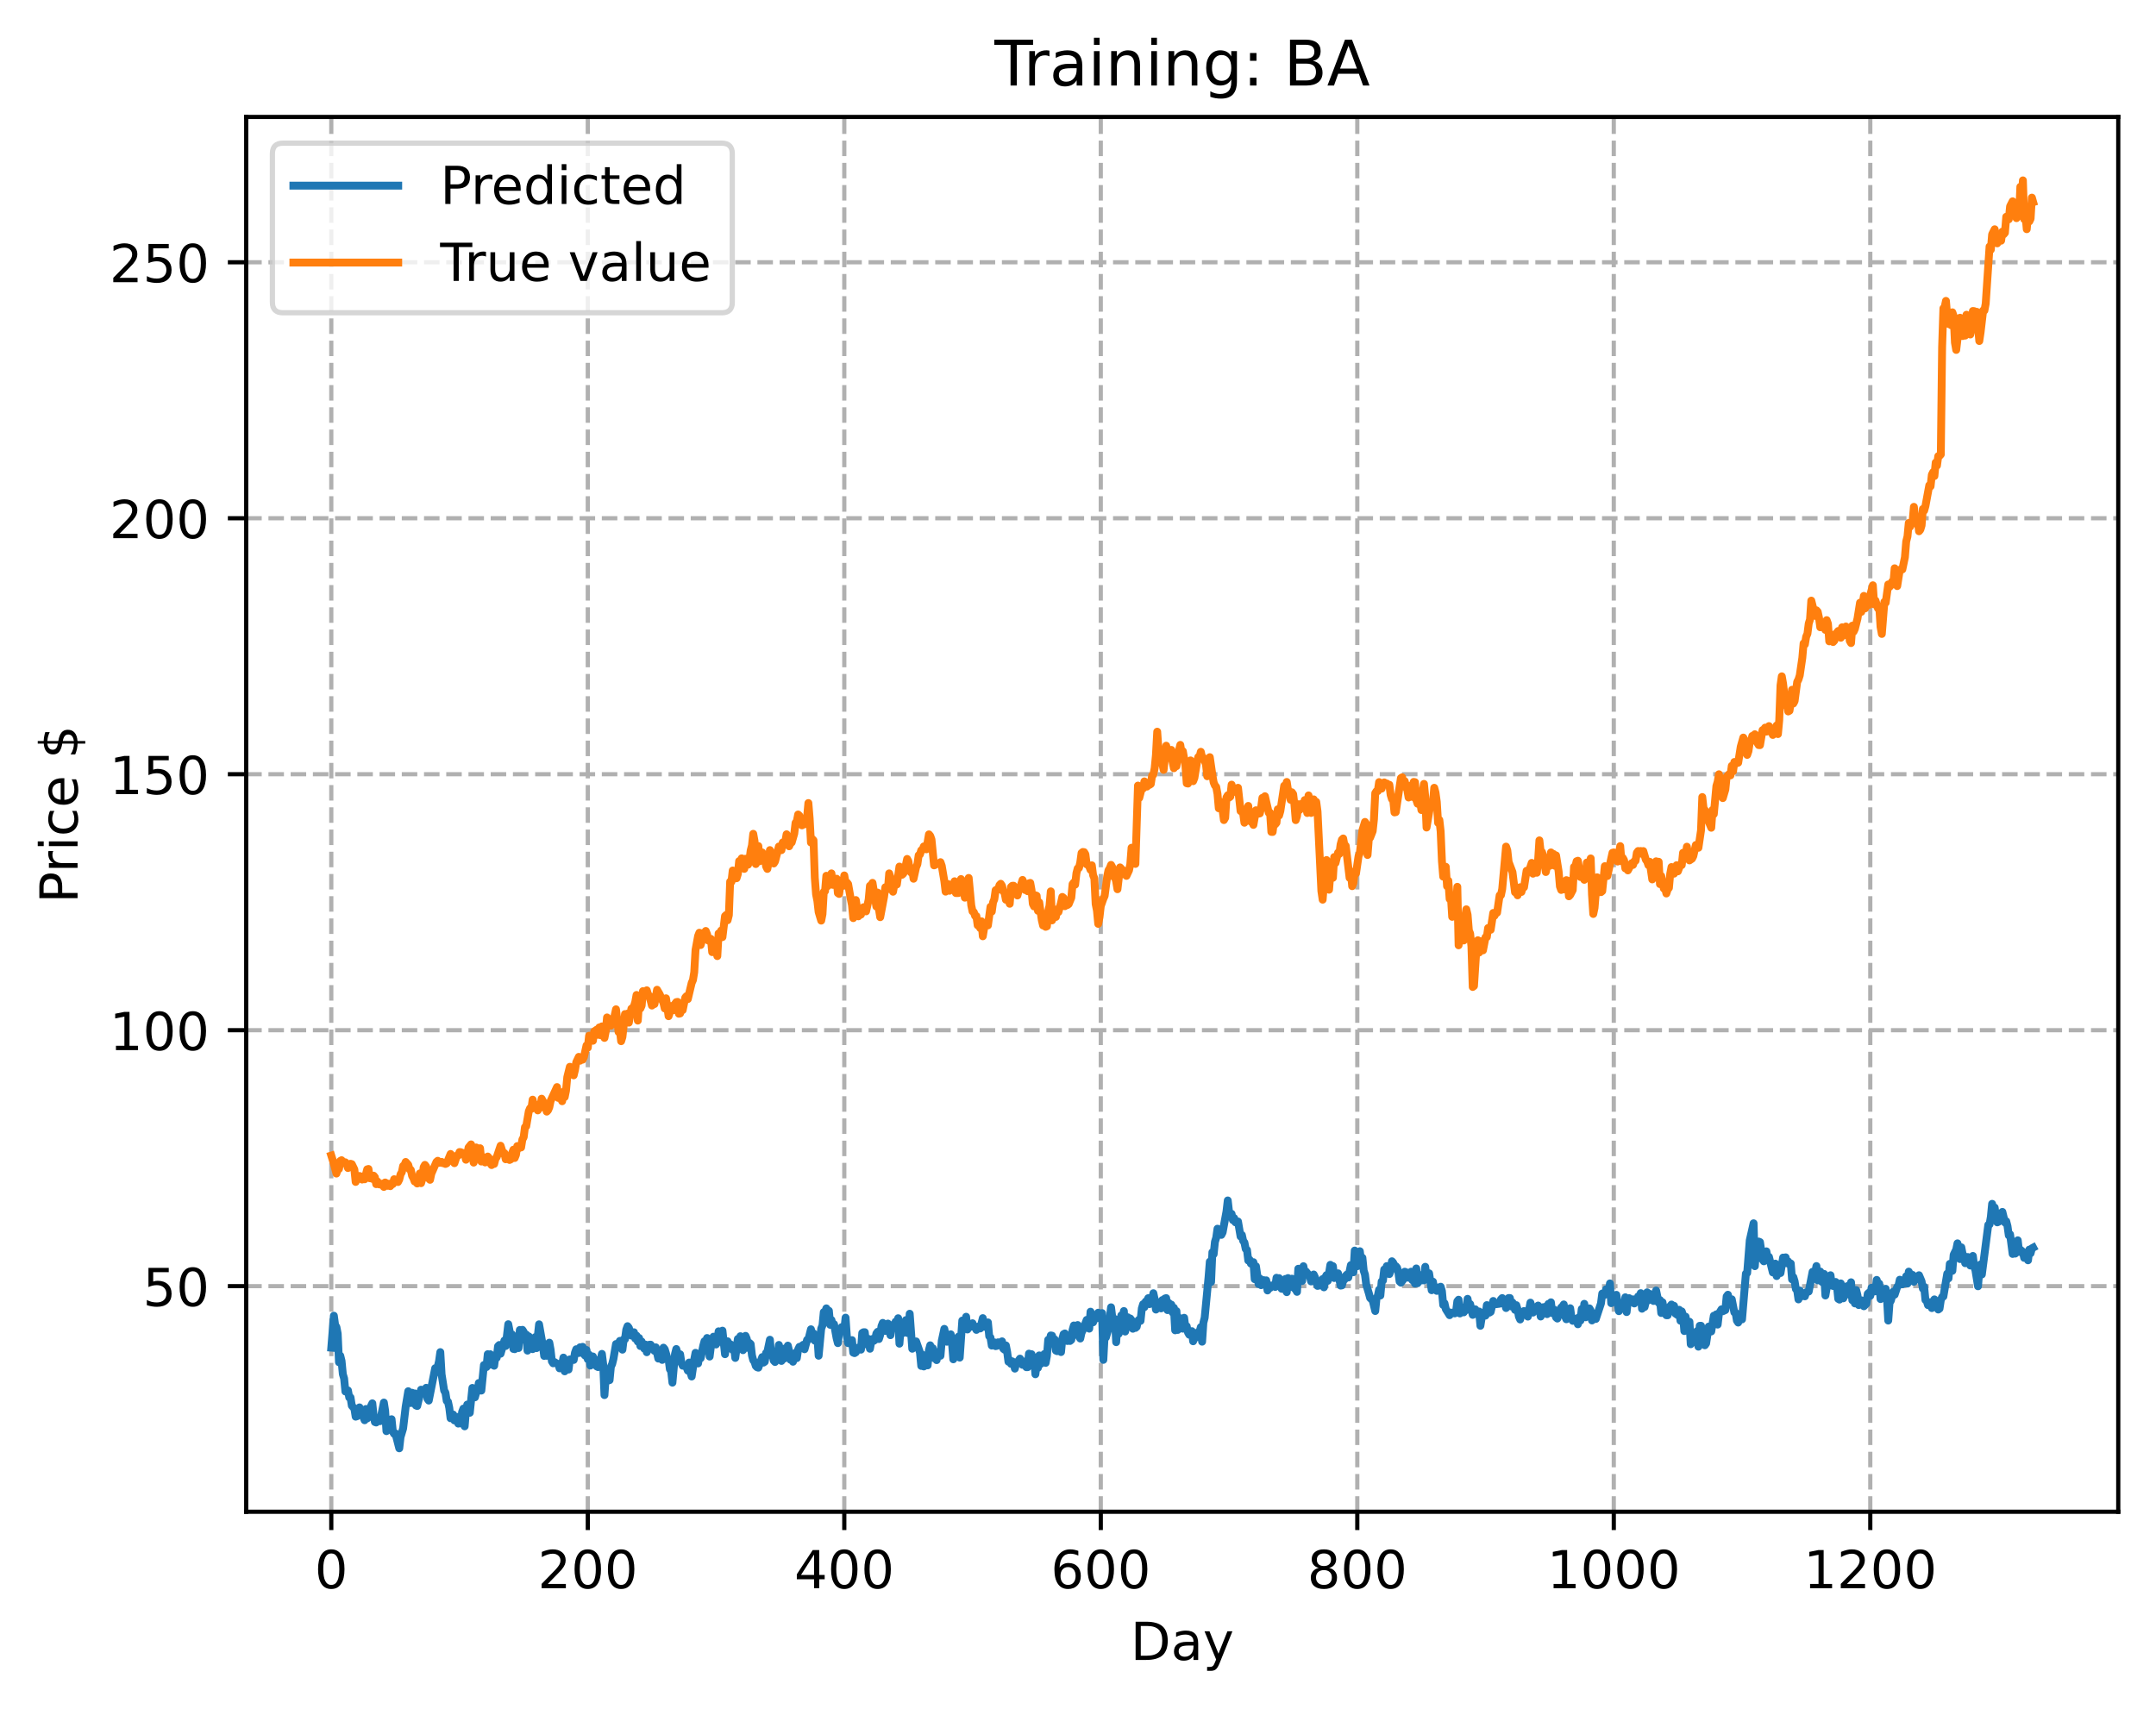 <?xml version="1.0" encoding="utf-8" standalone="no"?>
<!DOCTYPE svg PUBLIC "-//W3C//DTD SVG 1.1//EN"
  "http://www.w3.org/Graphics/SVG/1.1/DTD/svg11.dtd">
<!-- Created with matplotlib (https://matplotlib.org/) -->
<svg height="325.986pt" version="1.1" viewBox="0 0 411.286 325.986" width="411.286pt" xmlns="http://www.w3.org/2000/svg" xmlns:xlink="http://www.w3.org/1999/xlink">
 <defs>
  <style type="text/css">
*{stroke-linecap:butt;stroke-linejoin:round;}
  </style>
 </defs>
 <g id="figure_1">
  <g id="patch_1">
   <path d="M 0 325.986 
L 411.286 325.986 
L 411.286 0 
L 0 0 
z
" style="fill:#ffffff;"/>
  </g>
  <g id="axes_1">
   <g id="patch_2">
    <path d="M 46.966 288.43 
L 404.086 288.43 
L 404.086 22.318 
L 46.966 22.318 
z
" style="fill:#ffffff;"/>
   </g>
   <g id="matplotlib.axis_1">
    <g id="xtick_1">
     <g id="line2d_1">
      <path clip-path="url(#pefa58de086)" d="M 63.198 288.43 
L 63.198 22.318 
" style="fill:none;stroke:#b0b0b0;stroke-dasharray:2.96,1.28;stroke-dashoffset:0;stroke-width:0.8;"/>
     </g>
     <g id="line2d_2">
      <defs>
       <path d="M 0 0 
L 0 3.5 
" id="mc32538e9fc" style="stroke:#000000;stroke-width:0.8;"/>
      </defs>
      <g>
       <use style="stroke:#000000;stroke-width:0.8;" x="63.198" xlink:href="#mc32538e9fc" y="288.43"/>
      </g>
     </g>
     <g id="text_1">
      <!-- 0 -->
      <defs>
       <path d="M 31.781 66.406 
Q 24.172 66.406 20.328 58.906 
Q 16.5 51.422 16.5 36.375 
Q 16.5 21.391 20.328 13.891 
Q 24.172 6.391 31.781 6.391 
Q 39.453 6.391 43.281 13.891 
Q 47.125 21.391 47.125 36.375 
Q 47.125 51.422 43.281 58.906 
Q 39.453 66.406 31.781 66.406 
z
M 31.781 74.219 
Q 44.047 74.219 50.516 64.516 
Q 56.984 54.828 56.984 36.375 
Q 56.984 17.969 50.516 8.266 
Q 44.047 -1.422 31.781 -1.422 
Q 19.531 -1.422 13.062 8.266 
Q 6.594 17.969 6.594 36.375 
Q 6.594 54.828 13.062 64.516 
Q 19.531 74.219 31.781 74.219 
z
" id="DejaVuSans-48"/>
      </defs>
      <g transform="translate(60.017 303.029)scale(0.1 -0.1)">
       <use xlink:href="#DejaVuSans-48"/>
      </g>
     </g>
    </g>
    <g id="xtick_2">
     <g id="line2d_3">
      <path clip-path="url(#pefa58de086)" d="M 112.129 288.43 
L 112.129 22.318 
" style="fill:none;stroke:#b0b0b0;stroke-dasharray:2.96,1.28;stroke-dashoffset:0;stroke-width:0.8;"/>
     </g>
     <g id="line2d_4">
      <g>
       <use style="stroke:#000000;stroke-width:0.8;" x="112.129" xlink:href="#mc32538e9fc" y="288.43"/>
      </g>
     </g>
     <g id="text_2">
      <!-- 200 -->
      <defs>
       <path d="M 19.188 8.297 
L 53.609 8.297 
L 53.609 0 
L 7.328 0 
L 7.328 8.297 
Q 12.938 14.109 22.625 23.891 
Q 32.328 33.688 34.812 36.531 
Q 39.547 41.844 41.422 45.531 
Q 43.312 49.219 43.312 52.781 
Q 43.312 58.594 39.234 62.25 
Q 35.156 65.922 28.609 65.922 
Q 23.969 65.922 18.812 64.312 
Q 13.672 62.703 7.812 59.422 
L 7.812 69.391 
Q 13.766 71.781 18.938 73 
Q 24.125 74.219 28.422 74.219 
Q 39.75 74.219 46.484 68.547 
Q 53.219 62.891 53.219 53.422 
Q 53.219 48.922 51.531 44.891 
Q 49.859 40.875 45.406 35.406 
Q 44.188 33.984 37.641 27.219 
Q 31.109 20.453 19.188 8.297 
z
" id="DejaVuSans-50"/>
      </defs>
      <g transform="translate(102.585 303.029)scale(0.1 -0.1)">
       <use xlink:href="#DejaVuSans-50"/>
       <use x="63.623" xlink:href="#DejaVuSans-48"/>
       <use x="127.246" xlink:href="#DejaVuSans-48"/>
      </g>
     </g>
    </g>
    <g id="xtick_3">
     <g id="line2d_5">
      <path clip-path="url(#pefa58de086)" d="M 161.06 288.43 
L 161.06 22.318 
" style="fill:none;stroke:#b0b0b0;stroke-dasharray:2.96,1.28;stroke-dashoffset:0;stroke-width:0.8;"/>
     </g>
     <g id="line2d_6">
      <g>
       <use style="stroke:#000000;stroke-width:0.8;" x="161.06" xlink:href="#mc32538e9fc" y="288.43"/>
      </g>
     </g>
     <g id="text_3">
      <!-- 400 -->
      <defs>
       <path d="M 37.797 64.312 
L 12.891 25.391 
L 37.797 25.391 
z
M 35.203 72.906 
L 47.609 72.906 
L 47.609 25.391 
L 58.016 25.391 
L 58.016 17.188 
L 47.609 17.188 
L 47.609 0 
L 37.797 0 
L 37.797 17.188 
L 4.891 17.188 
L 4.891 26.703 
z
" id="DejaVuSans-52"/>
      </defs>
      <g transform="translate(151.516 303.029)scale(0.1 -0.1)">
       <use xlink:href="#DejaVuSans-52"/>
       <use x="63.623" xlink:href="#DejaVuSans-48"/>
       <use x="127.246" xlink:href="#DejaVuSans-48"/>
      </g>
     </g>
    </g>
    <g id="xtick_4">
     <g id="line2d_7">
      <path clip-path="url(#pefa58de086)" d="M 209.99 288.43 
L 209.99 22.318 
" style="fill:none;stroke:#b0b0b0;stroke-dasharray:2.96,1.28;stroke-dashoffset:0;stroke-width:0.8;"/>
     </g>
     <g id="line2d_8">
      <g>
       <use style="stroke:#000000;stroke-width:0.8;" x="209.99" xlink:href="#mc32538e9fc" y="288.43"/>
      </g>
     </g>
     <g id="text_4">
      <!-- 600 -->
      <defs>
       <path d="M 33.016 40.375 
Q 26.375 40.375 22.484 35.828 
Q 18.609 31.297 18.609 23.391 
Q 18.609 15.531 22.484 10.953 
Q 26.375 6.391 33.016 6.391 
Q 39.656 6.391 43.531 10.953 
Q 47.406 15.531 47.406 23.391 
Q 47.406 31.297 43.531 35.828 
Q 39.656 40.375 33.016 40.375 
z
M 52.594 71.297 
L 52.594 62.312 
Q 48.875 64.062 45.094 64.984 
Q 41.312 65.922 37.594 65.922 
Q 27.828 65.922 22.672 59.328 
Q 17.531 52.734 16.797 39.406 
Q 19.672 43.656 24.016 45.922 
Q 28.375 48.188 33.594 48.188 
Q 44.578 48.188 50.953 41.516 
Q 57.328 34.859 57.328 23.391 
Q 57.328 12.156 50.688 5.359 
Q 44.047 -1.422 33.016 -1.422 
Q 20.359 -1.422 13.672 8.266 
Q 6.984 17.969 6.984 36.375 
Q 6.984 53.656 15.188 63.938 
Q 23.391 74.219 37.203 74.219 
Q 40.922 74.219 44.703 73.484 
Q 48.484 72.75 52.594 71.297 
z
" id="DejaVuSans-54"/>
      </defs>
      <g transform="translate(200.446 303.029)scale(0.1 -0.1)">
       <use xlink:href="#DejaVuSans-54"/>
       <use x="63.623" xlink:href="#DejaVuSans-48"/>
       <use x="127.246" xlink:href="#DejaVuSans-48"/>
      </g>
     </g>
    </g>
    <g id="xtick_5">
     <g id="line2d_9">
      <path clip-path="url(#pefa58de086)" d="M 258.921 288.43 
L 258.921 22.318 
" style="fill:none;stroke:#b0b0b0;stroke-dasharray:2.96,1.28;stroke-dashoffset:0;stroke-width:0.8;"/>
     </g>
     <g id="line2d_10">
      <g>
       <use style="stroke:#000000;stroke-width:0.8;" x="258.921" xlink:href="#mc32538e9fc" y="288.43"/>
      </g>
     </g>
     <g id="text_5">
      <!-- 800 -->
      <defs>
       <path d="M 31.781 34.625 
Q 24.75 34.625 20.719 30.859 
Q 16.703 27.094 16.703 20.516 
Q 16.703 13.922 20.719 10.156 
Q 24.75 6.391 31.781 6.391 
Q 38.812 6.391 42.859 10.172 
Q 46.922 13.969 46.922 20.516 
Q 46.922 27.094 42.891 30.859 
Q 38.875 34.625 31.781 34.625 
z
M 21.922 38.812 
Q 15.578 40.375 12.031 44.719 
Q 8.5 49.078 8.5 55.328 
Q 8.5 64.062 14.719 69.141 
Q 20.953 74.219 31.781 74.219 
Q 42.672 74.219 48.875 69.141 
Q 55.078 64.062 55.078 55.328 
Q 55.078 49.078 51.531 44.719 
Q 48 40.375 41.703 38.812 
Q 48.828 37.156 52.797 32.312 
Q 56.781 27.484 56.781 20.516 
Q 56.781 9.906 50.312 4.234 
Q 43.844 -1.422 31.781 -1.422 
Q 19.734 -1.422 13.25 4.234 
Q 6.781 9.906 6.781 20.516 
Q 6.781 27.484 10.781 32.312 
Q 14.797 37.156 21.922 38.812 
z
M 18.312 54.391 
Q 18.312 48.734 21.844 45.562 
Q 25.391 42.391 31.781 42.391 
Q 38.141 42.391 41.719 45.562 
Q 45.312 48.734 45.312 54.391 
Q 45.312 60.062 41.719 63.234 
Q 38.141 66.406 31.781 66.406 
Q 25.391 66.406 21.844 63.234 
Q 18.312 60.062 18.312 54.391 
z
" id="DejaVuSans-56"/>
      </defs>
      <g transform="translate(249.377 303.029)scale(0.1 -0.1)">
       <use xlink:href="#DejaVuSans-56"/>
       <use x="63.623" xlink:href="#DejaVuSans-48"/>
       <use x="127.246" xlink:href="#DejaVuSans-48"/>
      </g>
     </g>
    </g>
    <g id="xtick_6">
     <g id="line2d_11">
      <path clip-path="url(#pefa58de086)" d="M 307.851 288.43 
L 307.851 22.318 
" style="fill:none;stroke:#b0b0b0;stroke-dasharray:2.96,1.28;stroke-dashoffset:0;stroke-width:0.8;"/>
     </g>
     <g id="line2d_12">
      <g>
       <use style="stroke:#000000;stroke-width:0.8;" x="307.851" xlink:href="#mc32538e9fc" y="288.43"/>
      </g>
     </g>
     <g id="text_6">
      <!-- 1000 -->
      <defs>
       <path d="M 12.406 8.297 
L 28.516 8.297 
L 28.516 63.922 
L 10.984 60.406 
L 10.984 69.391 
L 28.422 72.906 
L 38.281 72.906 
L 38.281 8.297 
L 54.391 8.297 
L 54.391 0 
L 12.406 0 
z
" id="DejaVuSans-49"/>
      </defs>
      <g transform="translate(295.126 303.029)scale(0.1 -0.1)">
       <use xlink:href="#DejaVuSans-49"/>
       <use x="63.623" xlink:href="#DejaVuSans-48"/>
       <use x="127.246" xlink:href="#DejaVuSans-48"/>
       <use x="190.869" xlink:href="#DejaVuSans-48"/>
      </g>
     </g>
    </g>
    <g id="xtick_7">
     <g id="line2d_13">
      <path clip-path="url(#pefa58de086)" d="M 356.782 288.43 
L 356.782 22.318 
" style="fill:none;stroke:#b0b0b0;stroke-dasharray:2.96,1.28;stroke-dashoffset:0;stroke-width:0.8;"/>
     </g>
     <g id="line2d_14">
      <g>
       <use style="stroke:#000000;stroke-width:0.8;" x="356.782" xlink:href="#mc32538e9fc" y="288.43"/>
      </g>
     </g>
     <g id="text_7">
      <!-- 1200 -->
      <g transform="translate(344.057 303.029)scale(0.1 -0.1)">
       <use xlink:href="#DejaVuSans-49"/>
       <use x="63.623" xlink:href="#DejaVuSans-50"/>
       <use x="127.246" xlink:href="#DejaVuSans-48"/>
       <use x="190.869" xlink:href="#DejaVuSans-48"/>
      </g>
     </g>
    </g>
    <g id="text_8">
     <!-- Day -->
     <defs>
      <path d="M 19.672 64.797 
L 19.672 8.109 
L 31.594 8.109 
Q 46.688 8.109 53.688 14.938 
Q 60.688 21.781 60.688 36.531 
Q 60.688 51.172 53.688 57.984 
Q 46.688 64.797 31.594 64.797 
z
M 9.812 72.906 
L 30.078 72.906 
Q 51.266 72.906 61.172 64.094 
Q 71.094 55.281 71.094 36.531 
Q 71.094 17.672 61.125 8.828 
Q 51.172 0 30.078 0 
L 9.812 0 
z
" id="DejaVuSans-68"/>
      <path d="M 34.281 27.484 
Q 23.391 27.484 19.188 25 
Q 14.984 22.516 14.984 16.5 
Q 14.984 11.719 18.141 8.906 
Q 21.297 6.109 26.703 6.109 
Q 34.188 6.109 38.703 11.406 
Q 43.219 16.703 43.219 25.484 
L 43.219 27.484 
z
M 52.203 31.203 
L 52.203 0 
L 43.219 0 
L 43.219 8.297 
Q 40.141 3.328 35.547 0.953 
Q 30.953 -1.422 24.312 -1.422 
Q 15.922 -1.422 10.953 3.297 
Q 6 8.016 6 15.922 
Q 6 25.141 12.172 29.828 
Q 18.359 34.516 30.609 34.516 
L 43.219 34.516 
L 43.219 35.406 
Q 43.219 41.609 39.141 45 
Q 35.062 48.391 27.688 48.391 
Q 23 48.391 18.547 47.266 
Q 14.109 46.141 10.016 43.891 
L 10.016 52.203 
Q 14.938 54.109 19.578 55.047 
Q 24.219 56 28.609 56 
Q 40.484 56 46.344 49.844 
Q 52.203 43.703 52.203 31.203 
z
" id="DejaVuSans-97"/>
      <path d="M 32.172 -5.078 
Q 28.375 -14.844 24.75 -17.812 
Q 21.141 -20.797 15.094 -20.797 
L 7.906 -20.797 
L 7.906 -13.281 
L 13.188 -13.281 
Q 16.891 -13.281 18.938 -11.516 
Q 21 -9.766 23.484 -3.219 
L 25.094 0.875 
L 2.984 54.688 
L 12.5 54.688 
L 29.594 11.922 
L 46.688 54.688 
L 56.203 54.688 
z
" id="DejaVuSans-121"/>
     </defs>
     <g transform="translate(215.652 316.707)scale(0.1 -0.1)">
      <use xlink:href="#DejaVuSans-68"/>
      <use x="77.002" xlink:href="#DejaVuSans-97"/>
      <use x="138.281" xlink:href="#DejaVuSans-121"/>
     </g>
    </g>
   </g>
   <g id="matplotlib.axis_2">
    <g id="ytick_1">
     <g id="line2d_15">
      <path clip-path="url(#pefa58de086)" d="M 46.966 245.389 
L 404.086 245.389 
" style="fill:none;stroke:#b0b0b0;stroke-dasharray:2.96,1.28;stroke-dashoffset:0;stroke-width:0.8;"/>
     </g>
     <g id="line2d_16">
      <defs>
       <path d="M 0 0 
L -3.5 0 
" id="m70059454cf" style="stroke:#000000;stroke-width:0.8;"/>
      </defs>
      <g>
       <use style="stroke:#000000;stroke-width:0.8;" x="46.966" xlink:href="#m70059454cf" y="245.389"/>
      </g>
     </g>
     <g id="text_9">
      <!-- 50 -->
      <defs>
       <path d="M 10.797 72.906 
L 49.516 72.906 
L 49.516 64.594 
L 19.828 64.594 
L 19.828 46.734 
Q 21.969 47.469 24.109 47.828 
Q 26.266 48.188 28.422 48.188 
Q 40.625 48.188 47.75 41.5 
Q 54.891 34.812 54.891 23.391 
Q 54.891 11.625 47.562 5.094 
Q 40.234 -1.422 26.906 -1.422 
Q 22.312 -1.422 17.547 -0.641 
Q 12.797 0.141 7.719 1.703 
L 7.719 11.625 
Q 12.109 9.234 16.797 8.062 
Q 21.484 6.891 26.703 6.891 
Q 35.156 6.891 40.078 11.328 
Q 45.016 15.766 45.016 23.391 
Q 45.016 31 40.078 35.438 
Q 35.156 39.891 26.703 39.891 
Q 22.75 39.891 18.812 39.016 
Q 14.891 38.141 10.797 36.281 
z
" id="DejaVuSans-53"/>
      </defs>
      <g transform="translate(27.241 249.189)scale(0.1 -0.1)">
       <use xlink:href="#DejaVuSans-53"/>
       <use x="63.623" xlink:href="#DejaVuSans-48"/>
      </g>
     </g>
    </g>
    <g id="ytick_2">
     <g id="line2d_17">
      <path clip-path="url(#pefa58de086)" d="M 46.966 196.553 
L 404.086 196.553 
" style="fill:none;stroke:#b0b0b0;stroke-dasharray:2.96,1.28;stroke-dashoffset:0;stroke-width:0.8;"/>
     </g>
     <g id="line2d_18">
      <g>
       <use style="stroke:#000000;stroke-width:0.8;" x="46.966" xlink:href="#m70059454cf" y="196.553"/>
      </g>
     </g>
     <g id="text_10">
      <!-- 100 -->
      <g transform="translate(20.878 200.352)scale(0.1 -0.1)">
       <use xlink:href="#DejaVuSans-49"/>
       <use x="63.623" xlink:href="#DejaVuSans-48"/>
       <use x="127.246" xlink:href="#DejaVuSans-48"/>
      </g>
     </g>
    </g>
    <g id="ytick_3">
     <g id="line2d_19">
      <path clip-path="url(#pefa58de086)" d="M 46.966 147.716 
L 404.086 147.716 
" style="fill:none;stroke:#b0b0b0;stroke-dasharray:2.96,1.28;stroke-dashoffset:0;stroke-width:0.8;"/>
     </g>
     <g id="line2d_20">
      <g>
       <use style="stroke:#000000;stroke-width:0.8;" x="46.966" xlink:href="#m70059454cf" y="147.716"/>
      </g>
     </g>
     <g id="text_11">
      <!-- 150 -->
      <g transform="translate(20.878 151.515)scale(0.1 -0.1)">
       <use xlink:href="#DejaVuSans-49"/>
       <use x="63.623" xlink:href="#DejaVuSans-53"/>
       <use x="127.246" xlink:href="#DejaVuSans-48"/>
      </g>
     </g>
    </g>
    <g id="ytick_4">
     <g id="line2d_21">
      <path clip-path="url(#pefa58de086)" d="M 46.966 98.879 
L 404.086 98.879 
" style="fill:none;stroke:#b0b0b0;stroke-dasharray:2.96,1.28;stroke-dashoffset:0;stroke-width:0.8;"/>
     </g>
     <g id="line2d_22">
      <g>
       <use style="stroke:#000000;stroke-width:0.8;" x="46.966" xlink:href="#m70059454cf" y="98.879"/>
      </g>
     </g>
     <g id="text_12">
      <!-- 200 -->
      <g transform="translate(20.878 102.678)scale(0.1 -0.1)">
       <use xlink:href="#DejaVuSans-50"/>
       <use x="63.623" xlink:href="#DejaVuSans-48"/>
       <use x="127.246" xlink:href="#DejaVuSans-48"/>
      </g>
     </g>
    </g>
    <g id="ytick_5">
     <g id="line2d_23">
      <path clip-path="url(#pefa58de086)" d="M 46.966 50.042 
L 404.086 50.042 
" style="fill:none;stroke:#b0b0b0;stroke-dasharray:2.96,1.28;stroke-dashoffset:0;stroke-width:0.8;"/>
     </g>
     <g id="line2d_24">
      <g>
       <use style="stroke:#000000;stroke-width:0.8;" x="46.966" xlink:href="#m70059454cf" y="50.042"/>
      </g>
     </g>
     <g id="text_13">
      <!-- 250 -->
      <g transform="translate(20.878 53.841)scale(0.1 -0.1)">
       <use xlink:href="#DejaVuSans-50"/>
       <use x="63.623" xlink:href="#DejaVuSans-53"/>
       <use x="127.246" xlink:href="#DejaVuSans-48"/>
      </g>
     </g>
    </g>
    <g id="text_14">
     <!-- Price $ -->
     <defs>
      <path d="M 19.672 64.797 
L 19.672 37.406 
L 32.078 37.406 
Q 38.969 37.406 42.719 40.969 
Q 46.484 44.531 46.484 51.125 
Q 46.484 57.672 42.719 61.234 
Q 38.969 64.797 32.078 64.797 
z
M 9.812 72.906 
L 32.078 72.906 
Q 44.344 72.906 50.609 67.359 
Q 56.891 61.812 56.891 51.125 
Q 56.891 40.328 50.609 34.812 
Q 44.344 29.297 32.078 29.297 
L 19.672 29.297 
L 19.672 0 
L 9.812 0 
z
" id="DejaVuSans-80"/>
      <path d="M 41.109 46.297 
Q 39.594 47.172 37.812 47.578 
Q 36.031 48 33.891 48 
Q 26.266 48 22.188 43.047 
Q 18.109 38.094 18.109 28.812 
L 18.109 0 
L 9.078 0 
L 9.078 54.688 
L 18.109 54.688 
L 18.109 46.188 
Q 20.953 51.172 25.484 53.578 
Q 30.031 56 36.531 56 
Q 37.453 56 38.578 55.875 
Q 39.703 55.766 41.062 55.516 
z
" id="DejaVuSans-114"/>
      <path d="M 9.422 54.688 
L 18.406 54.688 
L 18.406 0 
L 9.422 0 
z
M 9.422 75.984 
L 18.406 75.984 
L 18.406 64.594 
L 9.422 64.594 
z
" id="DejaVuSans-105"/>
      <path d="M 48.781 52.594 
L 48.781 44.188 
Q 44.969 46.297 41.141 47.344 
Q 37.312 48.391 33.406 48.391 
Q 24.656 48.391 19.812 42.844 
Q 14.984 37.312 14.984 27.297 
Q 14.984 17.281 19.812 11.734 
Q 24.656 6.203 33.406 6.203 
Q 37.312 6.203 41.141 7.25 
Q 44.969 8.297 48.781 10.406 
L 48.781 2.094 
Q 45.016 0.344 40.984 -0.531 
Q 36.969 -1.422 32.422 -1.422 
Q 20.062 -1.422 12.781 6.344 
Q 5.516 14.109 5.516 27.297 
Q 5.516 40.672 12.859 48.328 
Q 20.219 56 33.016 56 
Q 37.156 56 41.109 55.141 
Q 45.062 54.297 48.781 52.594 
z
" id="DejaVuSans-99"/>
      <path d="M 56.203 29.594 
L 56.203 25.203 
L 14.891 25.203 
Q 15.484 15.922 20.484 11.062 
Q 25.484 6.203 34.422 6.203 
Q 39.594 6.203 44.453 7.469 
Q 49.312 8.734 54.109 11.281 
L 54.109 2.781 
Q 49.266 0.734 44.188 -0.344 
Q 39.109 -1.422 33.891 -1.422 
Q 20.797 -1.422 13.156 6.188 
Q 5.516 13.812 5.516 26.812 
Q 5.516 40.234 12.766 48.109 
Q 20.016 56 32.328 56 
Q 43.359 56 49.781 48.891 
Q 56.203 41.797 56.203 29.594 
z
M 47.219 32.234 
Q 47.125 39.594 43.094 43.984 
Q 39.062 48.391 32.422 48.391 
Q 24.906 48.391 20.391 44.141 
Q 15.875 39.891 15.188 32.172 
z
" id="DejaVuSans-101"/>
      <path id="DejaVuSans-32"/>
      <path d="M 33.797 -14.703 
L 28.906 -14.703 
L 28.859 0 
Q 23.734 0.094 18.609 1.188 
Q 13.484 2.297 8.297 4.5 
L 8.297 13.281 
Q 13.281 10.156 18.375 8.562 
Q 23.484 6.984 28.906 6.938 
L 28.906 29.203 
Q 18.109 30.953 13.203 35.156 
Q 8.297 39.359 8.297 46.688 
Q 8.297 54.641 13.625 59.219 
Q 18.953 63.812 28.906 64.5 
L 28.906 75.984 
L 33.797 75.984 
L 33.797 64.656 
Q 38.328 64.453 42.578 63.688 
Q 46.828 62.938 50.875 61.625 
L 50.875 53.078 
Q 46.828 55.125 42.547 56.25 
Q 38.281 57.375 33.797 57.562 
L 33.797 36.719 
Q 44.875 35.016 50.094 30.609 
Q 55.328 26.219 55.328 18.609 
Q 55.328 10.359 49.781 5.594 
Q 44.234 0.828 33.797 0.094 
z
M 28.906 37.594 
L 28.906 57.625 
Q 23.25 56.984 20.266 54.391 
Q 17.281 51.812 17.281 47.516 
Q 17.281 43.312 20.031 40.969 
Q 22.797 38.625 28.906 37.594 
z
M 33.797 28.219 
L 33.797 7.078 
Q 39.984 7.906 43.141 10.594 
Q 46.297 13.281 46.297 17.672 
Q 46.297 21.969 43.281 24.5 
Q 40.281 27.047 33.797 28.219 
z
" id="DejaVuSans-36"/>
     </defs>
     <g transform="translate(14.798 172.342)rotate(-90)scale(0.1 -0.1)">
      <use xlink:href="#DejaVuSans-80"/>
      <use x="58.553" xlink:href="#DejaVuSans-114"/>
      <use x="99.666" xlink:href="#DejaVuSans-105"/>
      <use x="127.449" xlink:href="#DejaVuSans-99"/>
      <use x="182.43" xlink:href="#DejaVuSans-101"/>
      <use x="243.953" xlink:href="#DejaVuSans-32"/>
      <use x="275.74" xlink:href="#DejaVuSans-36"/>
     </g>
    </g>
   </g>
   <g id="line2d_25">
    <path clip-path="url(#pefa58de086)" d="M 63.198 257.122 
L 63.688 251.028 
L 63.932 252.806 
L 64.177 253.182 
L 64.422 254.463 
L 64.666 259.913 
L 64.911 258.66 
L 65.156 259.65 
L 65.4 262.182 
L 65.645 263.004 
L 65.89 265.494 
L 66.134 265.502 
L 66.379 265.285 
L 66.623 266.633 
L 66.868 266.63 
L 67.113 268.196 
L 67.602 268.758 
L 67.847 270.292 
L 68.091 270.217 
L 68.336 269.099 
L 68.581 268.52 
L 69.559 270.976 
L 69.804 268.827 
L 70.049 270.632 
L 70.293 268.9 
L 70.538 269.235 
L 70.783 268.24 
L 71.027 267.745 
L 71.272 270.165 
L 71.517 271.318 
L 71.761 271.405 
L 72.006 270.597 
L 72.251 270.781 
L 72.495 271.157 
L 73.229 267.596 
L 73.474 269.176 
L 73.718 273.056 
L 74.208 271.342 
L 74.452 270.866 
L 74.697 270.78 
L 74.942 273.171 
L 75.186 273.574 
L 75.431 273.475 
L 76.165 276.334 
L 76.41 274.188 
L 76.899 272.543 
L 77.388 268.385 
L 77.878 265.436 
L 78.367 267.696 
L 78.611 265.729 
L 78.856 266.36 
L 79.101 265.851 
L 79.345 268.158 
L 79.59 268.259 
L 80.324 265.143 
L 80.569 265.883 
L 81.303 264.783 
L 81.547 266.887 
L 81.792 267.221 
L 83.015 261.048 
L 83.26 261.81 
L 83.749 259.719 
L 83.994 257.975 
L 84.239 262.201 
L 84.728 265.321 
L 84.972 265.705 
L 85.217 267.279 
L 85.462 267.457 
L 85.706 268.611 
L 85.951 270.598 
L 86.44 269.878 
L 86.685 271.015 
L 87.174 270.339 
L 87.419 271.612 
L 87.664 270.958 
L 87.908 271.583 
L 88.153 269.388 
L 88.398 268.752 
L 88.642 272.136 
L 88.887 269.186 
L 89.132 267.983 
L 89.376 268.535 
L 89.621 269.551 
L 90.11 264.808 
L 90.599 266.603 
L 90.844 265.707 
L 91.089 265.474 
L 91.333 263.868 
L 91.578 263.984 
L 91.823 265.315 
L 92.312 260.438 
L 92.557 260.563 
L 92.801 260.829 
L 93.046 258.369 
L 93.291 260.422 
L 93.535 258.381 
L 94.025 260.412 
L 94.269 260.575 
L 94.514 258.666 
L 94.759 259.055 
L 95.003 256.855 
L 95.248 256.611 
L 95.493 258.284 
L 96.227 255.756 
L 96.471 256.808 
L 96.96 252.648 
L 97.205 253.92 
L 97.45 256.065 
L 97.694 254.612 
L 97.939 257.372 
L 98.184 257.418 
L 98.428 256.097 
L 98.673 255.788 
L 98.918 257.202 
L 99.162 253.746 
L 99.407 253.798 
L 99.652 253.723 
L 99.896 254.094 
L 100.141 255.705 
L 100.386 254.627 
L 100.63 257.695 
L 100.875 254.97 
L 101.364 256.91 
L 101.609 257.406 
L 102.098 255.118 
L 102.343 257.219 
L 102.832 252.667 
L 103.566 256.838 
L 103.811 258.708 
L 104.055 258.381 
L 104.3 258.68 
L 104.789 256.169 
L 105.034 257.532 
L 105.279 259.74 
L 105.523 260.111 
L 105.768 259.868 
L 106.257 260.195 
L 106.502 260.219 
L 106.747 261.073 
L 106.991 260.463 
L 107.236 260.336 
L 107.481 259.018 
L 107.725 261.643 
L 107.97 260.23 
L 108.215 260.519 
L 108.459 261.304 
L 108.704 259.365 
L 108.948 259.589 
L 109.193 259.304 
L 109.438 259.472 
L 109.682 258.098 
L 109.927 257.425 
L 110.172 257.968 
L 110.416 258.146 
L 110.661 257.049 
L 110.906 258.046 
L 111.15 256.967 
L 111.395 258.391 
L 111.64 258.664 
L 111.884 257.563 
L 112.129 259.346 
L 112.374 258.463 
L 112.618 260.547 
L 112.863 259.414 
L 113.108 258.807 
L 113.352 259.861 
L 113.597 260.109 
L 113.842 260.708 
L 114.086 260.834 
L 114.331 259.393 
L 114.575 259.446 
L 114.82 258.313 
L 115.065 260.259 
L 115.309 266.178 
L 115.554 262.708 
L 115.799 263.532 
L 116.043 263.037 
L 116.288 263.323 
L 116.533 260.764 
L 116.777 260.25 
L 117.022 259.262 
L 117.511 256.43 
L 117.756 256.726 
L 118.245 255.833 
L 118.49 256.358 
L 118.735 257.51 
L 118.979 255.525 
L 119.224 255.509 
L 119.469 253.693 
L 119.713 253.024 
L 119.958 253.329 
L 120.447 254.826 
L 120.692 254.253 
L 120.936 254.184 
L 121.181 255.396 
L 121.426 254.832 
L 121.67 255.974 
L 121.915 255.279 
L 122.16 256.822 
L 122.404 255.949 
L 122.894 257.315 
L 123.138 256.539 
L 123.383 258 
L 123.872 256.567 
L 124.117 256.553 
L 124.851 257.744 
L 125.096 257.061 
L 125.585 259.213 
L 126.074 259.089 
L 126.319 259.463 
L 126.563 257.129 
L 126.808 257.422 
L 127.297 259.085 
L 127.542 259.387 
L 127.787 261.235 
L 128.031 261.623 
L 128.276 263.804 
L 128.765 258.334 
L 129.01 257.383 
L 129.499 259.072 
L 129.744 258.39 
L 129.989 260.015 
L 130.233 260.57 
L 130.723 260.522 
L 130.967 260.874 
L 131.212 261.506 
L 131.457 259.966 
L 131.701 261.811 
L 131.946 262.63 
L 132.435 259.363 
L 132.68 258.107 
L 132.924 258.453 
L 133.169 260.138 
L 133.414 258.619 
L 133.658 259.149 
L 134.148 256.763 
L 134.392 255.89 
L 134.637 256.115 
L 134.882 255.28 
L 135.126 255.651 
L 135.371 258.826 
L 135.616 256.896 
L 135.86 256.456 
L 136.105 255.03 
L 136.35 255.343 
L 136.594 256.523 
L 136.839 255.753 
L 137.084 254.004 
L 137.328 256.016 
L 137.818 253.882 
L 138.307 258.378 
L 138.551 256.716 
L 138.796 255.907 
L 139.041 256.434 
L 139.285 256.451 
L 139.53 256.616 
L 139.775 257.564 
L 140.019 256.948 
L 140.264 259.085 
L 140.753 255.452 
L 140.998 256.964 
L 141.243 254.938 
L 141.487 256.874 
L 141.732 257.607 
L 141.977 257.188 
L 142.221 254.872 
L 142.466 255.453 
L 142.711 257.174 
L 142.955 256.217 
L 143.2 256.442 
L 143.445 258.593 
L 143.689 259.523 
L 143.934 259.828 
L 144.178 260.619 
L 144.423 260.862 
L 144.668 260.947 
L 145.402 258.925 
L 145.646 259.979 
L 145.891 259.808 
L 146.136 258.14 
L 146.38 257.952 
L 146.87 255.61 
L 147.114 258.573 
L 147.359 258.501 
L 147.604 259.606 
L 147.848 259.862 
L 148.093 257.824 
L 148.338 258.669 
L 148.582 256.604 
L 148.827 257.718 
L 149.072 259.662 
L 149.316 259.078 
L 149.561 259.233 
L 149.806 257.245 
L 150.05 257.448 
L 150.295 256.735 
L 150.539 257.796 
L 150.784 259.428 
L 151.029 258.488 
L 151.273 259.815 
L 151.763 258.103 
L 152.007 259.126 
L 152.252 257.468 
L 152.497 256.967 
L 152.741 256.978 
L 153.231 256.579 
L 153.475 257.431 
L 153.965 255.638 
L 154.209 255.579 
L 154.699 253.616 
L 154.943 254.629 
L 155.188 254.4 
L 155.433 255.792 
L 155.922 254.914 
L 156.166 258.667 
L 156.656 253.492 
L 156.9 252.872 
L 157.145 250.338 
L 157.39 250.42 
L 157.634 249.627 
L 157.879 251.177 
L 158.124 250.086 
L 158.368 252.766 
L 158.613 251.848 
L 158.858 252.783 
L 159.102 252.639 
L 159.592 255.313 
L 159.836 256.263 
L 160.081 254.198 
L 160.326 253.851 
L 160.57 253.2 
L 161.06 253.761 
L 161.304 251.4 
L 161.549 254.943 
L 161.794 256.269 
L 162.527 255.684 
L 162.772 258.077 
L 163.017 258.171 
L 163.261 258.016 
L 163.751 257.106 
L 163.995 257.098 
L 164.24 257.508 
L 164.485 254.324 
L 164.729 254.18 
L 164.974 254.177 
L 165.219 256.501 
L 165.463 256.094 
L 165.708 255.469 
L 165.953 257.338 
L 166.197 256.015 
L 166.442 255.469 
L 166.687 255.827 
L 166.931 255.645 
L 167.176 254.443 
L 167.421 254.102 
L 167.665 255.484 
L 167.91 254.687 
L 168.154 253.02 
L 168.399 252.402 
L 168.888 253.943 
L 169.133 253.703 
L 169.378 252.526 
L 169.867 254.749 
L 170.112 252.821 
L 170.356 252.932 
L 170.601 253.312 
L 170.846 252.171 
L 171.09 253.106 
L 171.335 251.506 
L 171.58 256.368 
L 171.824 253.235 
L 172.069 254.45 
L 172.314 253.043 
L 172.558 252.902 
L 172.803 251.866 
L 173.048 254.319 
L 173.292 254.343 
L 173.537 250.65 
L 174.026 257.334 
L 174.271 255.947 
L 174.515 256.64 
L 174.76 255.93 
L 175.494 258.031 
L 175.739 260.609 
L 175.983 258.478 
L 176.228 260.714 
L 176.473 260.562 
L 176.717 259.74 
L 176.962 260.506 
L 177.207 257.581 
L 177.451 256.675 
L 177.696 258.798 
L 177.941 257.227 
L 178.185 259.131 
L 178.43 258.182 
L 178.675 259.508 
L 178.919 257.949 
L 179.164 257.93 
L 179.409 258.675 
L 179.653 255.823 
L 180.142 253.54 
L 180.632 255.996 
L 180.876 254.703 
L 181.121 255.445 
L 181.366 254.574 
L 181.61 256.272 
L 181.855 259.348 
L 182.1 256.632 
L 182.589 255.805 
L 182.834 255.025 
L 183.078 259.028 
L 183.568 251.956 
L 183.812 252.499 
L 184.057 253.463 
L 184.302 251.227 
L 184.546 253.662 
L 184.791 253.158 
L 185.036 253.191 
L 185.28 252.661 
L 185.525 252.469 
L 185.77 253.187 
L 186.014 253.121 
L 186.259 253.738 
L 186.503 253.124 
L 186.748 253.398 
L 186.993 253.465 
L 187.482 251.488 
L 187.727 253.151 
L 187.971 252.365 
L 188.216 252.654 
L 188.461 252.306 
L 188.705 254.935 
L 188.95 255.204 
L 189.195 256.729 
L 189.439 256.24 
L 189.684 256.112 
L 189.929 256.838 
L 190.173 256.779 
L 190.418 256.1 
L 190.663 256.698 
L 191.152 255.917 
L 191.397 257.326 
L 191.641 257.531 
L 191.886 256.696 
L 192.13 257.947 
L 192.375 259.81 
L 192.62 259.496 
L 192.864 260.216 
L 193.109 259.74 
L 193.354 259.932 
L 193.598 261.126 
L 193.843 260.101 
L 194.088 259.91 
L 194.577 259.217 
L 195.066 260.407 
L 195.311 259.761 
L 195.556 260.195 
L 195.8 260.857 
L 196.045 260.85 
L 196.29 258.264 
L 196.534 258.784 
L 196.779 258.37 
L 197.024 259.721 
L 197.268 258.967 
L 197.513 262.204 
L 197.758 260.341 
L 198.002 260.984 
L 198.247 258.601 
L 198.491 260.256 
L 198.736 259.345 
L 198.981 259.477 
L 199.225 258.336 
L 199.47 260.03 
L 199.715 258.712 
L 199.959 255.619 
L 200.204 255.942 
L 200.449 254.793 
L 200.693 254.841 
L 200.938 255.754 
L 201.183 255.534 
L 201.427 257.687 
L 201.672 257.798 
L 201.917 257.624 
L 202.161 257.179 
L 202.406 257.966 
L 202.651 255.42 
L 202.895 254.545 
L 203.14 254.414 
L 203.629 255.858 
L 203.874 255.41 
L 204.118 255.848 
L 204.363 255.639 
L 204.608 253.736 
L 204.852 252.889 
L 205.097 254.292 
L 205.342 252.993 
L 205.586 252.808 
L 205.831 255.015 
L 206.076 255.385 
L 206.32 254.274 
L 206.565 253.779 
L 207.299 251.829 
L 207.544 252.116 
L 207.788 253.5 
L 208.033 250.26 
L 208.278 250.864 
L 208.522 252.293 
L 208.767 250.885 
L 209.012 251.602 
L 209.256 251.507 
L 209.501 250.453 
L 209.746 251.112 
L 209.99 251.393 
L 210.235 250.529 
L 210.479 259.456 
L 210.724 254.812 
L 210.969 255.177 
L 211.458 253.479 
L 211.947 249.422 
L 212.437 253.369 
L 212.681 251.668 
L 212.926 256.079 
L 213.171 252.414 
L 213.415 254.48 
L 213.905 250.965 
L 214.149 251.793 
L 214.394 250.135 
L 214.639 254.055 
L 215.128 251.324 
L 215.373 252.198 
L 215.617 251.559 
L 215.862 251.887 
L 216.106 253.52 
L 216.351 252.726 
L 216.596 253.364 
L 216.84 253.146 
L 217.085 251.993 
L 217.33 251.743 
L 217.574 252.016 
L 217.819 249.624 
L 218.064 248.824 
L 218.308 249.402 
L 218.553 248.331 
L 218.798 248.233 
L 219.042 247.681 
L 219.287 248.817 
L 219.532 247.593 
L 219.776 247.871 
L 220.021 246.738 
L 220.266 247.878 
L 220.51 249.859 
L 220.755 249.06 
L 221 249.138 
L 221.244 248.44 
L 221.489 249.633 
L 221.734 248.041 
L 221.978 248.374 
L 222.223 247.747 
L 222.467 247.671 
L 222.712 249.961 
L 222.957 248.589 
L 223.201 249.176 
L 223.446 248.91 
L 223.691 250.423 
L 223.935 249.517 
L 224.18 253.818 
L 224.425 250.144 
L 224.669 253.744 
L 224.914 251.629 
L 225.159 251.504 
L 225.403 253.356 
L 225.648 253.509 
L 225.893 251.425 
L 226.137 253.399 
L 226.382 253.031 
L 226.627 254.24 
L 226.871 254.657 
L 227.116 254.462 
L 227.361 253.972 
L 227.605 255.909 
L 227.85 255.187 
L 228.094 255.235 
L 228.339 254.854 
L 228.584 254.14 
L 228.828 254.091 
L 229.073 253.201 
L 229.318 255.989 
L 229.562 252.366 
L 229.807 251.415 
L 230.541 243.746 
L 230.786 240.714 
L 231.03 244.598 
L 231.275 238.919 
L 231.52 239.295 
L 231.764 236.936 
L 232.009 236.157 
L 232.254 234.428 
L 232.498 235.451 
L 232.988 235.61 
L 233.232 235.138 
L 233.966 231.147 
L 234.211 229.038 
L 234.455 231.187 
L 234.7 231.74 
L 234.945 231.589 
L 235.189 232.795 
L 235.434 232.406 
L 235.679 233.216 
L 236.168 233.052 
L 236.657 235.919 
L 236.902 235.622 
L 237.147 236.744 
L 237.391 237.075 
L 237.636 238.289 
L 237.881 238.481 
L 238.125 240.501 
L 238.37 240.335 
L 238.615 241.08 
L 238.859 241.211 
L 239.104 240.814 
L 239.349 244.063 
L 239.593 241.586 
L 240.082 244.988 
L 240.327 243.93 
L 240.572 245.204 
L 241.061 244.241 
L 241.306 245.027 
L 241.55 244.277 
L 241.795 246.214 
L 242.04 245.545 
L 242.284 245.735 
L 242.529 245.254 
L 242.774 245.36 
L 243.018 245.327 
L 243.263 245.547 
L 243.508 243.792 
L 243.752 244.439 
L 243.997 243.86 
L 244.486 245.89 
L 244.731 245.923 
L 244.976 244.355 
L 245.22 244.01 
L 245.465 246.54 
L 245.709 243.848 
L 245.954 245.347 
L 246.199 245.545 
L 246.443 243.964 
L 246.688 245.588 
L 247.177 246.038 
L 247.422 246.482 
L 247.667 242.069 
L 247.911 244.287 
L 248.156 243.536 
L 248.401 244.412 
L 248.645 241.585 
L 248.89 243.044 
L 249.135 242.596 
L 249.624 243.212 
L 249.869 243.499 
L 250.113 244.495 
L 250.358 244.303 
L 250.603 243.163 
L 250.847 243.693 
L 251.337 245.344 
L 251.581 245.291 
L 251.826 244.873 
L 252.07 245.075 
L 252.315 244.032 
L 252.56 245.616 
L 252.804 243.734 
L 253.049 243.283 
L 253.294 244.378 
L 253.783 241.318 
L 254.028 242.206 
L 254.272 241.567 
L 254.517 243.843 
L 254.762 243.403 
L 255.006 243.446 
L 255.251 242.94 
L 255.74 245.288 
L 255.985 245.248 
L 256.23 244.368 
L 256.474 244.142 
L 256.719 243.415 
L 256.964 243.156 
L 257.208 243.747 
L 257.697 241.371 
L 258.187 242.739 
L 258.431 238.6 
L 258.676 241.541 
L 258.921 241.591 
L 259.41 238.727 
L 259.655 240.695 
L 259.899 239.974 
L 260.144 242.437 
L 260.389 243.176 
L 260.633 245.116 
L 261.123 246.734 
L 261.367 247.643 
L 261.857 248.115 
L 262.346 250.139 
L 262.591 247.675 
L 262.835 247.241 
L 263.08 246.066 
L 263.325 247.181 
L 263.569 244.49 
L 263.814 244.333 
L 264.058 242.207 
L 264.303 242.487 
L 264.548 241.56 
L 264.792 241.836 
L 265.037 243.088 
L 265.282 242.445 
L 265.526 240.639 
L 265.771 240.916 
L 266.016 241.599 
L 266.26 241.564 
L 266.505 241.849 
L 266.75 242.683 
L 266.994 244.505 
L 267.239 244.73 
L 267.728 244.101 
L 267.973 242.633 
L 268.218 242.73 
L 268.707 243.792 
L 268.952 243.655 
L 269.196 242.631 
L 269.441 244.258 
L 269.685 242.673 
L 269.93 244.901 
L 270.175 242.009 
L 270.419 244.84 
L 270.664 243.195 
L 270.909 243.991 
L 271.153 244.313 
L 271.398 243.614 
L 271.643 244.291 
L 271.887 241.697 
L 272.132 243.719 
L 272.377 243.91 
L 272.621 242.934 
L 273.111 246.166 
L 273.355 244.534 
L 273.6 245.99 
L 273.845 245.654 
L 274.089 246.292 
L 274.334 245.644 
L 274.579 246.303 
L 274.823 245.496 
L 275.068 246.344 
L 275.313 248.987 
L 275.557 248.65 
L 275.802 249.761 
L 276.536 250.933 
L 276.78 250.432 
L 277.514 250.591 
L 277.759 250.239 
L 278.004 248.276 
L 278.248 247.977 
L 278.493 250.601 
L 278.738 249.405 
L 278.982 250.122 
L 279.227 250.393 
L 279.472 249.745 
L 279.716 249.953 
L 279.961 247.808 
L 280.206 249.3 
L 280.45 248.804 
L 280.94 250.869 
L 281.429 249.806 
L 281.918 250.86 
L 282.163 250.223 
L 282.407 252.954 
L 282.652 251.428 
L 282.897 251.171 
L 283.141 250.364 
L 283.386 251.012 
L 283.631 249.005 
L 284.12 250.451 
L 284.365 250.291 
L 284.854 248.215 
L 285.343 248.837 
L 286.077 248.741 
L 286.322 247.919 
L 286.567 247.663 
L 286.811 248.735 
L 287.056 248.617 
L 287.301 249.567 
L 287.545 247.957 
L 287.79 247.654 
L 288.034 247.655 
L 288.279 249.258 
L 288.524 248.497 
L 288.768 248.859 
L 289.013 249.921 
L 289.258 249.016 
L 289.502 249.818 
L 289.747 251.192 
L 289.992 251.751 
L 290.236 250.71 
L 290.726 250.134 
L 290.97 250.522 
L 291.215 250.253 
L 291.46 251.203 
L 291.949 248.535 
L 292.438 250.437 
L 292.683 249.405 
L 293.172 249.754 
L 293.417 249.091 
L 293.661 249.449 
L 293.906 251.186 
L 294.151 250.662 
L 294.395 249.408 
L 294.64 250.506 
L 294.885 249.282 
L 295.129 250.734 
L 295.374 248.781 
L 295.619 249.413 
L 295.863 248.469 
L 296.108 250.54 
L 296.353 249.826 
L 296.597 249.931 
L 296.842 251.359 
L 297.087 251.573 
L 297.821 249.459 
L 298.065 249.262 
L 298.31 248.877 
L 298.555 251.153 
L 298.799 251.708 
L 299.044 251.576 
L 299.533 249.599 
L 299.778 251.375 
L 300.022 252.009 
L 300.267 251.811 
L 300.512 252.022 
L 300.756 251.574 
L 301.001 252.666 
L 301.246 251.296 
L 301.49 251.97 
L 301.735 249.747 
L 301.98 251.14 
L 302.224 248.761 
L 302.469 251.334 
L 302.958 249.802 
L 303.203 249.629 
L 303.448 250.059 
L 303.692 251.936 
L 303.937 251.494 
L 304.182 250.654 
L 304.426 251.65 
L 305.405 248.683 
L 305.649 246.799 
L 305.894 247.144 
L 306.139 247.04 
L 306.383 245.98 
L 306.873 247.012 
L 307.117 244.869 
L 307.362 248.639 
L 307.607 247.611 
L 307.851 247.816 
L 308.096 247.615 
L 308.341 247.042 
L 308.83 250.166 
L 309.075 249.336 
L 309.319 248.939 
L 309.564 248.85 
L 309.809 249.362 
L 310.053 247.514 
L 310.298 250.34 
L 310.543 248.142 
L 310.787 247.68 
L 311.032 248.169 
L 311.521 247.901 
L 311.766 248.695 
L 312.01 248.248 
L 312.255 248.282 
L 312.5 247.349 
L 312.744 247.911 
L 312.989 246.723 
L 313.234 249.699 
L 313.478 248.907 
L 313.723 249.378 
L 313.968 248.353 
L 314.212 246.568 
L 314.457 248.089 
L 314.702 246.858 
L 314.946 247.013 
L 315.191 247.924 
L 315.436 248.223 
L 315.925 246.218 
L 316.414 248.573 
L 316.659 248.039 
L 316.904 250.515 
L 317.148 248.456 
L 317.393 249.953 
L 317.637 250.613 
L 317.882 250.942 
L 318.127 250.95 
L 318.371 249.498 
L 318.861 248.894 
L 319.105 249.344 
L 319.35 249.141 
L 319.595 250.611 
L 320.084 250.942 
L 320.329 249.898 
L 320.573 251.995 
L 320.818 250.2 
L 321.063 250.966 
L 321.307 253.96 
L 321.552 251.206 
L 321.797 253.14 
L 322.041 253.051 
L 322.286 252.176 
L 322.531 256.47 
L 322.775 256.116 
L 323.265 254.869 
L 323.509 254.996 
L 323.754 253.953 
L 323.998 256.938 
L 324.243 252.953 
L 324.488 252.948 
L 324.732 255.331 
L 324.977 254.774 
L 325.222 256.673 
L 325.466 256.328 
L 325.956 253.104 
L 326.2 253.76 
L 326.445 254.039 
L 326.934 251.03 
L 327.179 252.567 
L 327.424 250.765 
L 327.668 252.724 
L 327.913 250.618 
L 328.402 249.808 
L 328.647 250.181 
L 329.136 249.951 
L 329.381 247.348 
L 329.625 247.028 
L 329.87 248.21 
L 330.115 248.456 
L 330.359 247.896 
L 330.849 250.389 
L 331.093 250.479 
L 331.338 251.976 
L 331.583 252.339 
L 332.072 251.015 
L 332.317 251.731 
L 333.051 242.999 
L 333.295 242.883 
L 333.785 236.654 
L 334.519 233.394 
L 334.763 241.582 
L 335.008 238.092 
L 335.252 240.09 
L 335.497 236.877 
L 335.742 236.983 
L 336.231 240.308 
L 336.476 240.654 
L 336.72 239.384 
L 336.965 238.749 
L 337.21 240.04 
L 337.454 239.797 
L 338.188 242.777 
L 338.433 242.177 
L 338.678 241.096 
L 338.922 243.467 
L 339.167 242.689 
L 339.412 242.318 
L 339.656 242.885 
L 340.146 239.937 
L 340.39 240.665 
L 340.635 239.892 
L 340.88 241.029 
L 341.124 240.672 
L 341.369 241.24 
L 341.613 241.065 
L 341.858 244.097 
L 342.103 243.661 
L 342.347 244.456 
L 342.592 245.947 
L 342.837 246.203 
L 343.081 247.922 
L 343.326 246.218 
L 343.571 247.194 
L 343.815 247.304 
L 344.06 246.78 
L 344.305 247.333 
L 344.549 246.549 
L 345.039 246.418 
L 345.773 242.653 
L 346.017 243.783 
L 346.262 242.885 
L 346.507 241.556 
L 346.751 244.292 
L 346.996 243.717 
L 347.24 242.604 
L 347.485 244.506 
L 347.73 244.701 
L 347.974 243.057 
L 348.219 247.174 
L 348.708 244.342 
L 348.953 244.504 
L 349.198 243.307 
L 349.442 245.273 
L 349.687 245.363 
L 349.932 244.788 
L 350.176 244.589 
L 350.421 245.377 
L 350.666 247.809 
L 350.91 247.961 
L 351.155 244.866 
L 351.4 247.3 
L 351.644 247.712 
L 351.889 245.753 
L 352.134 245.7 
L 352.378 245.386 
L 352.868 247.09 
L 353.112 244.649 
L 353.357 248.088 
L 353.601 247.337 
L 353.846 248.686 
L 354.091 246.136 
L 354.335 247.118 
L 354.58 249.003 
L 355.069 248.092 
L 355.314 248.164 
L 355.559 249.228 
L 356.048 248.744 
L 356.293 246.851 
L 356.537 246.625 
L 356.782 247.24 
L 357.027 245.688 
L 357.271 246.493 
L 357.516 245.888 
L 357.761 246.374 
L 358.005 244.196 
L 358.25 245.005 
L 358.495 244.906 
L 358.739 247.858 
L 359.228 246.893 
L 359.473 246.786 
L 359.718 245.89 
L 359.962 247.575 
L 360.207 251.957 
L 360.452 248.573 
L 360.696 248.194 
L 361.186 246.426 
L 361.43 247.02 
L 361.92 245.532 
L 362.164 245.26 
L 362.409 244.159 
L 362.654 244.988 
L 362.898 245.045 
L 363.143 244.204 
L 363.388 244.86 
L 363.632 243.496 
L 363.877 244.903 
L 364.122 242.617 
L 364.611 243.616 
L 364.856 243.245 
L 365.1 244.558 
L 365.589 243.835 
L 365.834 243.91 
L 366.079 243.306 
L 366.568 244.469 
L 366.813 245.859 
L 367.057 245.506 
L 367.302 248.025 
L 367.547 248.206 
L 367.791 249.013 
L 368.036 248.922 
L 368.281 248.563 
L 368.525 249.576 
L 368.77 248.256 
L 369.015 247.913 
L 369.259 248.631 
L 369.504 248.92 
L 369.749 249.853 
L 369.993 249.677 
L 370.238 248.045 
L 370.483 247.463 
L 370.727 247.37 
L 371.461 243.004 
L 371.706 243.913 
L 371.95 241.134 
L 372.195 241.2 
L 372.44 242.468 
L 372.684 239.401 
L 373.174 238.417 
L 373.418 237.221 
L 373.663 238.216 
L 373.908 240.227 
L 374.152 237.981 
L 374.397 239.294 
L 374.642 239.588 
L 374.886 241.011 
L 375.131 240.166 
L 375.376 239.828 
L 375.865 241.457 
L 376.11 239.887 
L 376.354 239.623 
L 376.599 241.602 
L 376.844 242.388 
L 377.333 245.415 
L 377.577 242.479 
L 377.822 241.244 
L 378.067 243.165 
L 379.29 233.7 
L 379.535 233.614 
L 379.779 232.179 
L 380.024 229.682 
L 380.269 231.235 
L 380.513 230.386 
L 380.758 232.235 
L 381.003 233.219 
L 381.247 233.113 
L 381.492 232.408 
L 381.737 232.072 
L 381.981 231.224 
L 382.471 233.252 
L 382.715 233.009 
L 382.96 233.954 
L 383.204 235.711 
L 383.449 235.511 
L 383.938 239.245 
L 384.183 238.042 
L 384.428 239.184 
L 384.672 238.364 
L 384.917 236.643 
L 385.162 238.862 
L 385.406 238.434 
L 385.896 238.847 
L 386.14 239.997 
L 386.385 239.18 
L 386.63 239.136 
L 386.874 240.461 
L 387.119 238.413 
L 387.364 239.12 
L 387.608 238.169 
L 387.853 238.039 
L 387.853 238.039 
" style="fill:none;stroke:#1f77b4;stroke-linecap:square;stroke-width:1.5;"/>
   </g>
   <g id="line2d_26">
    <path clip-path="url(#pefa58de086)" d="M 63.198 220.473 
L 63.688 222.036 
L 64.177 223.911 
L 64.422 223.11 
L 64.666 223.032 
L 64.911 221.498 
L 65.156 221.362 
L 65.4 221.674 
L 65.89 221.762 
L 66.134 222.133 
L 66.379 222.856 
L 66.623 222.299 
L 66.868 222.036 
L 67.113 222.114 
L 67.602 223.12 
L 67.847 225.503 
L 68.091 224.79 
L 68.581 224.37 
L 68.825 224.448 
L 69.07 225.054 
L 69.315 224.487 
L 69.559 225.005 
L 70.049 223.1 
L 70.293 223.032 
L 70.538 224.8 
L 70.783 224.614 
L 71.027 224.917 
L 71.272 224.311 
L 71.517 224.604 
L 71.761 225.933 
L 72.006 225.415 
L 72.251 225.952 
L 72.495 226.001 
L 72.984 225.825 
L 73.229 226.46 
L 73.474 225.611 
L 73.718 225.757 
L 73.963 226.255 
L 74.208 225.845 
L 74.452 226.314 
L 74.697 225.991 
L 74.942 225.913 
L 75.186 224.985 
L 75.431 225.298 
L 75.676 225.23 
L 75.92 225.523 
L 76.165 225.044 
L 76.41 224.048 
L 76.654 223.657 
L 76.899 222.456 
L 77.144 222.309 
L 77.388 221.694 
L 77.878 222.241 
L 78.122 223.1 
L 78.367 223.208 
L 78.611 224.351 
L 78.856 224.771 
L 79.101 225.425 
L 79.345 225.083 
L 79.59 225.806 
L 79.835 225.454 
L 80.079 223.882 
L 80.324 225.747 
L 80.569 224.898 
L 80.813 222.68 
L 81.058 222.251 
L 81.303 222.573 
L 81.547 224.595 
L 82.037 225.103 
L 82.281 223.94 
L 83.26 221.684 
L 83.505 221.469 
L 83.749 221.86 
L 83.994 221.831 
L 84.239 221.674 
L 84.483 221.928 
L 84.728 221.899 
L 84.972 222.075 
L 85.217 221.967 
L 85.951 220.17 
L 86.196 220.512 
L 86.44 221.635 
L 86.685 221.928 
L 87.174 220.463 
L 87.419 220.473 
L 87.664 219.799 
L 87.908 219.828 
L 88.153 220.024 
L 88.398 219.975 
L 88.642 220.16 
L 88.887 221.274 
L 89.132 220.619 
L 89.376 218.949 
L 89.866 218.344 
L 90.355 221.821 
L 90.599 219.252 
L 90.844 218.93 
L 91.089 220.815 
L 91.333 219.457 
L 91.578 219.076 
L 91.823 221.616 
L 92.067 220.717 
L 92.312 220.932 
L 92.557 221.791 
L 92.801 221.665 
L 93.046 220.658 
L 93.291 220.942 
L 93.535 221.948 
L 93.78 222.29 
L 94.025 221.371 
L 94.269 222.075 
L 94.514 221.098 
L 94.759 220.766 
L 95.493 218.598 
L 95.982 220.121 
L 96.227 220.004 
L 96.471 221.186 
L 96.96 220.942 
L 97.205 221.313 
L 97.45 221.186 
L 97.694 219.985 
L 97.939 219.35 
L 98.184 220.942 
L 98.428 220.336 
L 98.673 218.666 
L 98.918 219.115 
L 99.162 218.744 
L 99.407 218.93 
L 99.652 217.396 
L 99.896 216.986 
L 100.141 215.062 
L 100.386 214.886 
L 100.875 212.024 
L 101.12 211.448 
L 101.364 211.575 
L 101.609 209.807 
L 101.854 211.028 
L 102.098 210.706 
L 102.343 210.842 
L 102.587 211.858 
L 102.832 211.379 
L 103.077 211.35 
L 103.321 209.621 
L 104.055 210.959 
L 104.3 212.092 
L 104.545 211.829 
L 104.789 211.252 
L 105.034 210.061 
L 106.257 207.404 
L 106.502 209.475 
L 106.747 209.358 
L 106.991 209.553 
L 107.236 210.11 
L 107.481 208.313 
L 107.725 209.309 
L 107.97 208.098 
L 108.215 205.509 
L 108.704 203.536 
L 108.948 204.464 
L 109.193 204.943 
L 109.438 205.167 
L 109.682 204.161 
L 109.927 202.667 
L 110.416 201.641 
L 110.661 202.374 
L 110.906 201.817 
L 111.15 202.179 
L 111.395 201.671 
L 111.884 199.463 
L 112.129 199.893 
L 112.374 197.607 
L 112.618 197.803 
L 112.863 197.774 
L 113.108 198.574 
L 113.352 196.797 
L 113.842 196.445 
L 114.086 197.441 
L 114.331 196.025 
L 114.575 197.51 
L 114.82 195.83 
L 115.309 198.027 
L 115.554 196.787 
L 115.799 194.121 
L 116.043 194.365 
L 116.288 194.843 
L 116.533 195.693 
L 116.777 194.443 
L 117.022 194.765 
L 117.511 192.567 
L 118.001 196.904 
L 118.245 196.572 
L 118.49 198.653 
L 118.735 197.852 
L 119.224 193.476 
L 119.469 194.169 
L 119.713 193.388 
L 119.958 195.117 
L 120.447 192.45 
L 120.692 192.284 
L 120.936 191.981 
L 121.181 191.181 
L 121.426 189.833 
L 121.67 194.726 
L 121.915 191.024 
L 122.16 192.421 
L 122.404 191.874 
L 122.649 189.1 
L 122.894 189.754 
L 123.138 189.852 
L 123.383 188.944 
L 123.628 189.764 
L 123.872 190.008 
L 124.362 191.854 
L 124.606 190.956 
L 124.851 191.571 
L 125.34 188.836 
L 125.83 189.676 
L 126.563 191.347 
L 126.808 192.411 
L 127.053 190.468 
L 127.542 193.886 
L 127.787 193.163 
L 128.031 191.942 
L 128.276 192.03 
L 128.521 192.734 
L 128.765 191.532 
L 129.01 191.2 
L 129.255 191.151 
L 129.499 193.417 
L 129.744 193.359 
L 129.989 191.737 
L 130.233 192.724 
L 130.723 190.331 
L 130.967 190.057 
L 131.212 190.624 
L 131.946 187.537 
L 132.191 186.981 
L 132.435 185.486 
L 132.68 181.247 
L 133.169 178.581 
L 133.414 177.956 
L 133.658 180.309 
L 133.903 179.45 
L 134.148 177.995 
L 134.392 178.473 
L 134.637 177.623 
L 134.882 178.249 
L 135.126 179.46 
L 135.616 179.128 
L 135.86 181.667 
L 136.105 179.753 
L 136.35 180.251 
L 136.839 182.419 
L 137.084 178.092 
L 137.328 178.991 
L 137.573 177.545 
L 137.818 178.795 
L 138.307 174.781 
L 138.551 174.556 
L 138.796 175.582 
L 139.041 174.596 
L 139.285 168.208 
L 139.53 168.247 
L 139.775 166.088 
L 140.019 167.368 
L 140.264 167.583 
L 140.509 167.563 
L 140.753 166.762 
L 140.998 164.291 
L 141.243 164.525 
L 141.487 163.764 
L 141.732 164.232 
L 141.977 165.776 
L 142.221 163.842 
L 142.466 164.779 
L 142.711 164.975 
L 142.955 164.154 
L 143.2 162.279 
L 143.445 161.312 
L 143.689 159.085 
L 143.934 160.433 
L 144.178 164.857 
L 144.423 164.389 
L 144.668 161.419 
L 144.912 164.32 
L 145.157 162.582 
L 145.402 162.64 
L 145.646 163.099 
L 145.891 163.187 
L 146.136 165.297 
L 146.38 165.785 
L 146.625 164.584 
L 146.87 162.191 
L 147.114 162.679 
L 147.604 164.75 
L 147.848 164.359 
L 148.582 161.507 
L 149.072 162.201 
L 149.316 160.736 
L 149.561 160.999 
L 149.806 160.579 
L 150.05 159.173 
L 150.539 161.468 
L 150.784 160.911 
L 151.029 160.736 
L 151.518 159.036 
L 151.763 156.985 
L 152.007 156.682 
L 152.252 155.403 
L 152.497 155.627 
L 152.986 157.473 
L 153.231 156.877 
L 153.475 157.278 
L 153.72 157.034 
L 153.965 155.852 
L 154.209 153.215 
L 154.454 156.204 
L 154.699 160.755 
L 154.943 160.062 
L 155.188 160.325 
L 155.433 167.465 
L 155.677 170.64 
L 155.922 171.88 
L 156.166 174.009 
L 156.656 175.65 
L 156.9 174.41 
L 157.145 170.161 
L 157.39 170.024 
L 157.634 167.094 
L 157.879 169.077 
L 158.124 167.739 
L 158.613 166.635 
L 158.858 168.823 
L 159.102 167.68 
L 159.347 168.93 
L 159.592 167.651 
L 159.836 170.396 
L 160.081 170.562 
L 160.326 168.657 
L 160.57 168.305 
L 160.815 168.989 
L 161.06 167.026 
L 161.304 168.432 
L 161.549 168.364 
L 161.794 168.676 
L 162.283 171.48 
L 162.527 172.691 
L 162.772 175.172 
L 163.017 173.98 
L 163.261 171.724 
L 163.751 174.83 
L 163.995 173.375 
L 164.24 174.498 
L 164.729 173.091 
L 165.219 173.883 
L 165.708 171.656 
L 165.953 168.999 
L 166.197 168.901 
L 166.442 168.442 
L 167.176 172.964 
L 167.421 170.298 
L 167.665 173.463 
L 167.91 174.996 
L 168.644 171.118 
L 168.888 169.282 
L 169.133 169.38 
L 169.378 169.643 
L 169.622 166.635 
L 169.867 167.387 
L 170.356 170.142 
L 170.601 168.843 
L 170.846 168.208 
L 171.09 168.755 
L 171.58 165.336 
L 171.824 166.44 
L 172.069 166.909 
L 172.314 166.694 
L 172.558 166.176 
L 173.048 163.881 
L 173.292 164.33 
L 173.537 166.069 
L 173.782 166.459 
L 174.026 165.932 
L 174.271 167.661 
L 174.76 165.453 
L 175.005 164.897 
L 175.249 163.177 
L 175.494 163.021 
L 175.739 162.23 
L 175.983 162.123 
L 176.228 161.488 
L 176.473 161.507 
L 176.717 162.044 
L 177.207 159.192 
L 177.451 159.476 
L 177.696 160.169 
L 178.185 165.111 
L 178.43 165.014 
L 178.675 164.77 
L 179.164 164.828 
L 179.409 164.496 
L 179.653 165.199 
L 180.142 168.081 
L 180.387 170.122 
L 180.876 168.676 
L 181.121 169.956 
L 181.366 169.057 
L 181.61 169.575 
L 182.1 168.139 
L 182.344 170.386 
L 182.834 170.386 
L 183.323 167.719 
L 183.568 168.13 
L 184.057 171.275 
L 184.302 169.556 
L 184.546 168.911 
L 184.791 167.504 
L 185.28 172.72 
L 185.525 173.892 
L 185.77 174.029 
L 186.014 174.752 
L 186.259 174.781 
L 186.503 176.549 
L 186.748 176.647 
L 186.993 177.086 
L 187.237 175.777 
L 187.482 178.639 
L 187.727 177.174 
L 187.971 176.402 
L 188.216 176.236 
L 188.461 176.559 
L 188.95 173.003 
L 189.195 173.931 
L 189.439 172.154 
L 189.684 171.568 
L 189.929 169.839 
L 190.173 169.692 
L 190.418 169.731 
L 190.663 168.882 
L 190.907 168.618 
L 191.152 169.009 
L 191.397 170.073 
L 191.641 170.376 
L 191.886 171.665 
L 192.13 171.216 
L 192.375 171.685 
L 192.62 172.437 
L 192.864 169.223 
L 193.109 168.999 
L 193.354 168.989 
L 194.088 170.855 
L 194.332 169.868 
L 194.577 169.438 
L 195.066 167.885 
L 195.311 168.608 
L 195.556 169.81 
L 195.8 168.637 
L 196.045 170.044 
L 196.29 168.53 
L 196.534 168.452 
L 196.779 169.81 
L 197.024 172.456 
L 197.268 172.945 
L 197.513 170.806 
L 197.758 170.903 
L 198.002 173.775 
L 198.247 172.154 
L 198.736 175.553 
L 198.981 176.578 
L 199.225 174.781 
L 199.47 176.832 
L 199.715 176.735 
L 199.959 173.853 
L 200.204 172.808 
L 200.449 170.063 
L 200.693 175.602 
L 200.938 175.035 
L 201.183 174.83 
L 201.427 174.947 
L 201.672 173.492 
L 201.917 174.009 
L 202.406 172.222 
L 202.651 171.128 
L 202.895 171.314 
L 203.14 172.896 
L 203.385 172.544 
L 203.629 172.671 
L 203.874 172.486 
L 204.363 171.284 
L 204.608 168.686 
L 204.852 168.364 
L 205.097 168.794 
L 205.342 166.606 
L 205.586 165.678 
L 205.831 165.59 
L 206.076 164.535 
L 206.32 162.748 
L 206.565 162.552 
L 206.81 162.582 
L 207.054 162.992 
L 207.299 164.916 
L 207.544 165.023 
L 207.788 165.326 
L 208.033 165.961 
L 208.278 165.092 
L 208.522 166.977 
L 208.767 167.583 
L 209.012 172.486 
L 209.256 173.726 
L 209.501 176.266 
L 209.746 174.986 
L 209.99 172.867 
L 210.479 171.48 
L 210.724 170.933 
L 211.213 167.221 
L 211.458 166.039 
L 211.703 165.658 
L 211.947 165.014 
L 212.192 165.463 
L 212.437 167.27 
L 212.681 167.299 
L 212.926 168.178 
L 213.171 169.663 
L 213.66 165.492 
L 213.905 165.746 
L 214.149 166.401 
L 214.394 166.108 
L 214.639 166.879 
L 214.883 167.114 
L 215.373 166.059 
L 215.617 164.897 
L 215.862 161.742 
L 216.596 164.828 
L 217.085 149.884 
L 217.33 152.238 
L 217.819 150.314 
L 218.064 150.431 
L 218.308 149.083 
L 218.798 150.079 
L 219.042 149.63 
L 219.287 149.747 
L 219.532 149.581 
L 219.776 147.979 
L 220.021 147.794 
L 220.266 146.573 
L 220.51 144.053 
L 220.755 139.599 
L 221 143.086 
L 221.244 143.438 
L 221.978 146.885 
L 222.467 142.275 
L 222.712 143.467 
L 222.957 143.35 
L 223.201 144.668 
L 223.446 143.076 
L 223.691 145.352 
L 223.935 146.573 
L 224.18 145.723 
L 224.425 146.182 
L 224.669 144.131 
L 225.159 142.119 
L 225.403 143.701 
L 225.648 143.32 
L 226.137 146.104 
L 226.382 149.445 
L 226.627 149.503 
L 226.871 148.839 
L 227.116 145.079 
L 227.605 149.044 
L 227.85 148.419 
L 228.339 145.45 
L 228.584 144.434 
L 228.828 144.375 
L 229.073 143.438 
L 229.318 144.551 
L 229.562 144.58 
L 230.052 145.792 
L 230.296 148.106 
L 230.541 145.108 
L 230.786 144.463 
L 231.275 147.843 
L 231.52 149.278 
L 231.764 149.865 
L 232.009 150.148 
L 232.254 151.476 
L 232.498 154.221 
L 232.743 152.922 
L 232.988 153.557 
L 233.232 154.641 
L 233.477 156.467 
L 233.722 156.028 
L 233.966 152.15 
L 234.211 151.73 
L 234.455 152.179 
L 234.7 151.994 
L 234.945 149.708 
L 235.189 150.763 
L 235.434 150.929 
L 235.679 150.597 
L 235.923 151.212 
L 236.168 150.304 
L 236.657 154.748 
L 236.902 154.553 
L 237.147 155.207 
L 237.391 156.975 
L 237.636 156.262 
L 237.881 154.309 
L 238.125 153.762 
L 238.37 156.321 
L 238.615 156.77 
L 238.859 156.858 
L 239.104 157.385 
L 239.593 154.592 
L 239.838 154.748 
L 240.082 155.246 
L 240.327 155.198 
L 240.572 154.133 
L 240.816 152.228 
L 241.061 152.472 
L 241.306 151.916 
L 242.04 155.09 
L 242.284 155.061 
L 242.529 158.724 
L 242.774 158.733 
L 243.018 156.77 
L 243.263 157.278 
L 243.508 156.975 
L 243.752 154.406 
L 243.997 155.608 
L 244.242 154.748 
L 244.976 149.913 
L 245.22 150.753 
L 245.465 149.191 
L 245.709 150.802 
L 245.954 150.919 
L 246.199 152.599 
L 246.443 151.164 
L 246.688 151.515 
L 246.933 153.518 
L 247.177 156.477 
L 247.422 155.715 
L 247.667 153.439 
L 247.911 154.543 
L 248.156 153.41 
L 248.401 153.879 
L 248.645 154.025 
L 248.89 152.648 
L 249.379 155.119 
L 249.624 151.759 
L 250.113 155.11 
L 250.358 152.785 
L 250.603 152.511 
L 250.847 153.146 
L 251.092 152.99 
L 251.337 154.826 
L 252.07 169.995 
L 252.315 171.656 
L 252.804 165.424 
L 253.049 164.086 
L 253.538 169.751 
L 253.783 166.635 
L 254.028 166.254 
L 254.272 167.485 
L 254.517 163.519 
L 254.762 164.662 
L 255.251 162.689 
L 255.496 162.924 
L 255.74 161.097 
L 255.985 160.218 
L 256.23 159.974 
L 256.474 161.302 
L 256.719 161.37 
L 257.453 167.495 
L 257.697 166.264 
L 257.942 169.077 
L 258.187 168.471 
L 258.431 166.323 
L 258.676 166.655 
L 259.165 163.324 
L 259.41 162.728 
L 259.899 158.421 
L 260.389 156.819 
L 260.633 157.2 
L 260.878 163.129 
L 261.123 160.032 
L 261.367 159.827 
L 261.857 158.577 
L 262.101 156.321 
L 262.346 151.32 
L 262.591 150.939 
L 262.835 150.939 
L 263.08 149.22 
L 263.569 150.47 
L 263.814 149.601 
L 264.058 149.278 
L 264.303 149.581 
L 264.548 149.484 
L 264.792 149.698 
L 265.037 149.728 
L 265.282 151.642 
L 265.526 152.453 
L 265.771 152.609 
L 266.016 155.002 
L 266.26 154.953 
L 267.239 148.458 
L 267.484 148.302 
L 267.728 149.337 
L 267.973 149.034 
L 268.218 150.226 
L 268.462 150.695 
L 268.707 152.16 
L 268.952 149.923 
L 269.196 150.685 
L 269.441 152.052 
L 269.685 149.181 
L 269.93 149.23 
L 270.175 152.609 
L 270.419 153.342 
L 270.664 151.222 
L 271.153 154.553 
L 271.398 151.105 
L 271.643 149.562 
L 271.887 152.052 
L 272.132 157.893 
L 272.866 153.518 
L 273.111 154.035 
L 273.355 153.049 
L 273.6 150.304 
L 273.845 151.222 
L 274.089 153 
L 274.334 156.995 
L 274.579 156.438 
L 274.823 158.626 
L 275.068 164.31 
L 275.313 167.26 
L 275.557 167.045 
L 275.802 165.375 
L 276.046 169.087 
L 276.291 168.032 
L 276.536 171.519 
L 276.78 171.099 
L 277.025 174.928 
L 277.514 172.515 
L 277.759 173.101 
L 278.004 169.194 
L 278.248 180.358 
L 278.493 178.962 
L 278.982 175.494 
L 279.227 179.44 
L 279.472 175.191 
L 279.716 173.492 
L 279.961 174.517 
L 280.206 177.536 
L 280.45 178.112 
L 280.695 180.573 
L 280.94 188.309 
L 281.184 188.123 
L 281.673 180.593 
L 281.918 179.391 
L 282.163 181.745 
L 282.407 179.567 
L 282.652 180.046 
L 282.897 181.325 
L 283.386 178.815 
L 283.631 178.795 
L 283.875 177.057 
L 284.12 177.36 
L 284.365 177.399 
L 284.854 174.185 
L 285.099 174.722 
L 285.343 174.224 
L 285.588 174.146 
L 286.077 170.825 
L 286.322 170.806 
L 286.567 169.624 
L 287.301 161.527 
L 287.545 162.25 
L 287.79 164.457 
L 288.524 166.391 
L 289.013 170.239 
L 289.258 170.22 
L 289.502 170.825 
L 289.992 169.272 
L 290.236 170.181 
L 290.481 169.321 
L 290.726 169.292 
L 291.215 166.137 
L 291.46 166.42 
L 291.704 166.147 
L 292.194 164.633 
L 292.438 166.694 
L 292.683 166.528 
L 292.928 166.225 
L 293.172 166.518 
L 293.417 164.086 
L 293.661 160.335 
L 293.906 162.562 
L 294.151 162.562 
L 294.395 163.334 
L 294.885 166.381 
L 295.374 164.066 
L 295.619 165.199 
L 295.863 162.64 
L 296.108 164.32 
L 296.353 162.933 
L 296.597 165.18 
L 296.842 163.207 
L 297.331 166.283 
L 297.576 169.126 
L 297.821 169.8 
L 298.065 169.614 
L 298.31 169.692 
L 298.555 168.364 
L 298.799 167.924 
L 299.044 168.012 
L 299.289 171.011 
L 299.533 170.757 
L 300.022 169.81 
L 300.267 165.395 
L 300.512 165.365 
L 300.756 164.32 
L 301.001 164.223 
L 301.49 167.329 
L 301.735 166.762 
L 301.98 167.094 
L 302.224 167.866 
L 302.469 167.426 
L 302.714 164.564 
L 302.958 165.766 
L 303.203 165.522 
L 303.448 163.783 
L 303.692 170.65 
L 303.937 174.381 
L 304.182 173.218 
L 304.671 167.377 
L 304.916 167.553 
L 305.16 170.21 
L 305.405 170.22 
L 305.649 170.015 
L 306.139 165.258 
L 306.628 167.143 
L 307.117 164.916 
L 307.607 162.699 
L 307.851 162.64 
L 308.096 163.803 
L 308.341 163.861 
L 308.585 164.379 
L 309.075 161.429 
L 309.319 164.31 
L 309.564 163.676 
L 309.809 164.115 
L 310.053 165.688 
L 310.298 165.424 
L 310.543 166.069 
L 311.277 164.691 
L 311.521 165.023 
L 311.766 164.32 
L 312.01 164.223 
L 312.255 162.699 
L 312.5 162.367 
L 312.744 162.64 
L 312.989 162.367 
L 313.234 162.914 
L 313.478 162.377 
L 313.968 164.037 
L 314.212 164.34 
L 314.457 165.072 
L 314.702 164.418 
L 315.191 167.788 
L 315.436 167.348 
L 315.925 164.33 
L 316.17 164.672 
L 316.414 164.418 
L 316.659 168.686 
L 316.904 167.133 
L 317.393 169.526 
L 317.637 169.429 
L 317.882 170.474 
L 318.127 169.712 
L 318.371 169.409 
L 318.616 166.703 
L 318.861 165.424 
L 319.105 165.512 
L 319.35 166.694 
L 319.839 165.072 
L 320.084 166.244 
L 320.573 164.926 
L 320.818 165.053 
L 321.063 162.699 
L 321.307 162.933 
L 321.552 163.49 
L 321.797 161.546 
L 322.041 163.597 
L 322.286 164.164 
L 322.775 163.832 
L 323.02 163.344 
L 323.509 161.214 
L 323.998 161.751 
L 324.488 158.44 
L 324.732 152.072 
L 324.977 154.25 
L 325.222 154.543 
L 325.466 155.11 
L 325.711 155.129 
L 325.956 156.751 
L 326.445 157.932 
L 326.69 154.524 
L 326.934 155.334 
L 327.424 149.972 
L 327.668 149.161 
L 327.913 147.725 
L 328.402 151.193 
L 328.647 152.277 
L 329.136 150.626 
L 329.381 148.185 
L 329.87 147.677 
L 330.115 147.94 
L 330.359 146.114 
L 330.604 147.169 
L 330.849 145.381 
L 331.338 145.606 
L 331.583 145.528 
L 332.072 142.451 
L 332.561 140.722 
L 332.806 141.211 
L 333.051 143.35 
L 333.295 144.033 
L 333.54 143.32 
L 333.785 141.679 
L 334.029 141.474 
L 334.274 140.41 
L 334.519 140.429 
L 334.763 140.087 
L 335.008 140.41 
L 335.252 141.758 
L 335.497 142.158 
L 335.742 142.168 
L 336.231 139.296 
L 336.476 139.208 
L 336.72 138.827 
L 336.965 139.589 
L 337.21 138.857 
L 337.454 138.534 
L 337.699 139.619 
L 337.944 139.091 
L 338.188 140.224 
L 338.922 138.407 
L 339.167 140.058 
L 339.412 137.411 
L 339.656 130.76 
L 339.901 129.04 
L 340.146 130.427 
L 340.635 134.608 
L 340.88 134.071 
L 341.124 135.741 
L 341.369 135.604 
L 341.613 134.061 
L 341.858 131.6 
L 342.103 134.227 
L 342.347 133.768 
L 342.837 130.105 
L 343.081 129.646 
L 343.326 128.865 
L 343.815 125.534 
L 344.06 122.75 
L 344.305 122.946 
L 344.549 121.481 
L 344.794 120.914 
L 345.039 118.97 
L 345.283 118.189 
L 345.528 114.595 
L 346.262 117.505 
L 346.507 116.441 
L 346.751 116.714 
L 346.996 117.857 
L 347.24 119.683 
L 347.485 119.341 
L 347.73 119.654 
L 347.974 119.674 
L 348.219 120.181 
L 348.464 118.316 
L 348.708 119.009 
L 348.953 122.36 
L 349.198 121.363 
L 349.442 121.09 
L 349.687 122.496 
L 349.932 122.223 
L 350.176 120.992 
L 350.666 120.387 
L 350.91 121.481 
L 351.155 121.686 
L 351.4 119.683 
L 351.644 121.266 
L 351.889 120.982 
L 352.134 119.537 
L 352.378 120.797 
L 352.623 119.81 
L 352.868 122.272 
L 353.112 122.692 
L 353.357 119.371 
L 353.601 120.514 
L 353.846 119.976 
L 354.335 118.042 
L 354.825 114.985 
L 355.069 116.743 
L 355.559 113.696 
L 355.803 116.079 
L 356.048 115.054 
L 356.293 115.102 
L 356.537 115.415 
L 356.782 113.52 
L 357.271 111.664 
L 357.516 115.308 
L 357.761 114.565 
L 358.25 116.079 
L 358.495 115.776 
L 358.739 119.605 
L 358.984 120.953 
L 359.473 114.829 
L 359.718 115.005 
L 360.207 111.508 
L 360.452 111.977 
L 360.696 111.694 
L 360.941 110.961 
L 361.186 111.264 
L 361.43 108.422 
L 361.675 109.672 
L 361.92 111.821 
L 362.409 108.715 
L 362.654 108.617 
L 362.898 108.646 
L 363.388 106.322 
L 363.632 103.323 
L 363.877 102.356 
L 364.122 99.777 
L 364.366 100.51 
L 364.611 99.69 
L 364.856 99.426 
L 365.1 96.701 
L 365.345 98.898 
L 365.589 99.963 
L 365.834 99.25 
L 366.079 101.36 
L 366.323 101.076 
L 366.568 100.256 
L 366.813 97.111 
L 367.057 97.433 
L 367.302 96.564 
L 368.036 92.589 
L 368.281 92.794 
L 368.525 90.567 
L 368.77 90.088 
L 369.015 90.83 
L 369.259 88.252 
L 369.504 88.838 
L 369.749 87.021 
L 369.993 86.982 
L 370.238 86.709 
L 370.483 66.207 
L 370.727 58.833 
L 370.972 58.569 
L 371.216 57.407 
L 371.461 60.356 
L 371.706 61.812 
L 371.95 61.519 
L 372.195 62.046 
L 372.44 59.585 
L 372.684 60.298 
L 372.929 65.367 
L 373.174 66.764 
L 373.908 60.62 
L 374.397 64.117 
L 374.642 63.941 
L 374.886 64.029 
L 375.131 60.053 
L 375.376 61.675 
L 375.62 61.04 
L 375.865 63.824 
L 376.11 62.564 
L 376.354 59.331 
L 376.599 59.36 
L 376.844 60.141 
L 377.088 59.487 
L 377.577 65.064 
L 377.822 63.413 
L 378.311 59.233 
L 378.556 59.243 
L 378.801 57.924 
L 379.535 47.034 
L 379.779 47.639 
L 380.024 44.709 
L 380.513 43.742 
L 380.758 45.822 
L 381.003 46.428 
L 381.247 44.885 
L 381.492 45.871 
L 381.737 45.93 
L 381.981 44.191 
L 382.226 44.709 
L 382.471 44.416 
L 382.715 41.359 
L 383.204 41.847 
L 383.449 39.366 
L 383.938 38.409 
L 384.672 41.622 
L 384.917 40.235 
L 385.162 41.212 
L 385.406 35.635 
L 385.651 38.009 
L 385.896 34.414 
L 386.14 41.818 
L 386.385 40.988 
L 386.63 43.732 
L 386.874 41.007 
L 387.119 42.248 
L 387.364 41.74 
L 387.608 37.706 
L 387.853 38.565 
L 387.853 38.565 
" style="fill:none;stroke:#ff7f0e;stroke-linecap:square;stroke-width:1.5;"/>
   </g>
   <g id="patch_3">
    <path d="M 46.966 288.43 
L 46.966 22.318 
" style="fill:none;stroke:#000000;stroke-linecap:square;stroke-linejoin:miter;stroke-width:0.8;"/>
   </g>
   <g id="patch_4">
    <path d="M 404.086 288.43 
L 404.086 22.318 
" style="fill:none;stroke:#000000;stroke-linecap:square;stroke-linejoin:miter;stroke-width:0.8;"/>
   </g>
   <g id="patch_5">
    <path d="M 46.966 288.43 
L 404.086 288.43 
" style="fill:none;stroke:#000000;stroke-linecap:square;stroke-linejoin:miter;stroke-width:0.8;"/>
   </g>
   <g id="patch_6">
    <path d="M 46.966 22.318 
L 404.086 22.318 
" style="fill:none;stroke:#000000;stroke-linecap:square;stroke-linejoin:miter;stroke-width:0.8;"/>
   </g>
   <g id="text_15">
    <!-- Training: BA -->
    <defs>
     <path d="M -0.297 72.906 
L 61.375 72.906 
L 61.375 64.594 
L 35.5 64.594 
L 35.5 0 
L 25.594 0 
L 25.594 64.594 
L -0.297 64.594 
z
" id="DejaVuSans-84"/>
     <path d="M 54.891 33.016 
L 54.891 0 
L 45.906 0 
L 45.906 32.719 
Q 45.906 40.484 42.875 44.328 
Q 39.844 48.188 33.797 48.188 
Q 26.516 48.188 22.312 43.547 
Q 18.109 38.922 18.109 30.906 
L 18.109 0 
L 9.078 0 
L 9.078 54.688 
L 18.109 54.688 
L 18.109 46.188 
Q 21.344 51.125 25.703 53.562 
Q 30.078 56 35.797 56 
Q 45.219 56 50.047 50.172 
Q 54.891 44.344 54.891 33.016 
z
" id="DejaVuSans-110"/>
     <path d="M 45.406 27.984 
Q 45.406 37.75 41.375 43.109 
Q 37.359 48.484 30.078 48.484 
Q 22.859 48.484 18.828 43.109 
Q 14.797 37.75 14.797 27.984 
Q 14.797 18.266 18.828 12.891 
Q 22.859 7.516 30.078 7.516 
Q 37.359 7.516 41.375 12.891 
Q 45.406 18.266 45.406 27.984 
z
M 54.391 6.781 
Q 54.391 -7.172 48.188 -13.984 
Q 42 -20.797 29.203 -20.797 
Q 24.469 -20.797 20.266 -20.094 
Q 16.062 -19.391 12.109 -17.922 
L 12.109 -9.188 
Q 16.062 -11.328 19.922 -12.344 
Q 23.781 -13.375 27.781 -13.375 
Q 36.625 -13.375 41.016 -8.766 
Q 45.406 -4.156 45.406 5.172 
L 45.406 9.625 
Q 42.625 4.781 38.281 2.391 
Q 33.938 0 27.875 0 
Q 17.828 0 11.672 7.656 
Q 5.516 15.328 5.516 27.984 
Q 5.516 40.672 11.672 48.328 
Q 17.828 56 27.875 56 
Q 33.938 56 38.281 53.609 
Q 42.625 51.219 45.406 46.391 
L 45.406 54.688 
L 54.391 54.688 
z
" id="DejaVuSans-103"/>
     <path d="M 11.719 12.406 
L 22.016 12.406 
L 22.016 0 
L 11.719 0 
z
M 11.719 51.703 
L 22.016 51.703 
L 22.016 39.312 
L 11.719 39.312 
z
" id="DejaVuSans-58"/>
     <path d="M 19.672 34.812 
L 19.672 8.109 
L 35.5 8.109 
Q 43.453 8.109 47.281 11.406 
Q 51.125 14.703 51.125 21.484 
Q 51.125 28.328 47.281 31.562 
Q 43.453 34.812 35.5 34.812 
z
M 19.672 64.797 
L 19.672 42.828 
L 34.281 42.828 
Q 41.5 42.828 45.031 45.531 
Q 48.578 48.25 48.578 53.812 
Q 48.578 59.328 45.031 62.062 
Q 41.5 64.797 34.281 64.797 
z
M 9.812 72.906 
L 35.016 72.906 
Q 46.297 72.906 52.391 68.219 
Q 58.5 63.531 58.5 54.891 
Q 58.5 48.188 55.375 44.234 
Q 52.25 40.281 46.188 39.312 
Q 53.469 37.75 57.5 32.781 
Q 61.531 27.828 61.531 20.406 
Q 61.531 10.641 54.891 5.312 
Q 48.25 0 35.984 0 
L 9.812 0 
z
" id="DejaVuSans-66"/>
     <path d="M 34.188 63.188 
L 20.797 26.906 
L 47.609 26.906 
z
M 28.609 72.906 
L 39.797 72.906 
L 67.578 0 
L 57.328 0 
L 50.688 18.703 
L 17.828 18.703 
L 11.188 0 
L 0.781 0 
z
" id="DejaVuSans-65"/>
    </defs>
    <g transform="translate(189.706 16.318)scale(0.12 -0.12)">
     <use xlink:href="#DejaVuSans-84"/>
     <use x="46.334" xlink:href="#DejaVuSans-114"/>
     <use x="87.447" xlink:href="#DejaVuSans-97"/>
     <use x="148.727" xlink:href="#DejaVuSans-105"/>
     <use x="176.51" xlink:href="#DejaVuSans-110"/>
     <use x="239.889" xlink:href="#DejaVuSans-105"/>
     <use x="267.672" xlink:href="#DejaVuSans-110"/>
     <use x="331.051" xlink:href="#DejaVuSans-103"/>
     <use x="394.527" xlink:href="#DejaVuSans-58"/>
     <use x="428.219" xlink:href="#DejaVuSans-32"/>
     <use x="460.006" xlink:href="#DejaVuSans-66"/>
     <use x="528.609" xlink:href="#DejaVuSans-65"/>
    </g>
   </g>
   <g id="legend_1">
    <g id="patch_7">
     <path d="M 53.966 59.674 
L 137.694 59.674 
Q 139.694 59.674 139.694 57.674 
L 139.694 29.318 
Q 139.694 27.318 137.694 27.318 
L 53.966 27.318 
Q 51.966 27.318 51.966 29.318 
L 51.966 57.674 
Q 51.966 59.674 53.966 59.674 
z
" style="fill:#ffffff;opacity:0.8;stroke:#cccccc;stroke-linejoin:miter;"/>
    </g>
    <g id="line2d_27">
     <path d="M 55.966 35.417 
L 75.966 35.417 
" style="fill:none;stroke:#1f77b4;stroke-linecap:square;stroke-width:1.5;"/>
    </g>
    <g id="line2d_28"/>
    <g id="text_16">
     <!-- Predicted -->
     <defs>
      <path d="M 45.406 46.391 
L 45.406 75.984 
L 54.391 75.984 
L 54.391 0 
L 45.406 0 
L 45.406 8.203 
Q 42.578 3.328 38.25 0.953 
Q 33.938 -1.422 27.875 -1.422 
Q 17.969 -1.422 11.734 6.484 
Q 5.516 14.406 5.516 27.297 
Q 5.516 40.188 11.734 48.094 
Q 17.969 56 27.875 56 
Q 33.938 56 38.25 53.625 
Q 42.578 51.266 45.406 46.391 
z
M 14.797 27.297 
Q 14.797 17.391 18.875 11.75 
Q 22.953 6.109 30.078 6.109 
Q 37.203 6.109 41.297 11.75 
Q 45.406 17.391 45.406 27.297 
Q 45.406 37.203 41.297 42.844 
Q 37.203 48.484 30.078 48.484 
Q 22.953 48.484 18.875 42.844 
Q 14.797 37.203 14.797 27.297 
z
" id="DejaVuSans-100"/>
      <path d="M 18.312 70.219 
L 18.312 54.688 
L 36.812 54.688 
L 36.812 47.703 
L 18.312 47.703 
L 18.312 18.016 
Q 18.312 11.328 20.141 9.422 
Q 21.969 7.516 27.594 7.516 
L 36.812 7.516 
L 36.812 0 
L 27.594 0 
Q 17.188 0 13.234 3.875 
Q 9.281 7.766 9.281 18.016 
L 9.281 47.703 
L 2.688 47.703 
L 2.688 54.688 
L 9.281 54.688 
L 9.281 70.219 
z
" id="DejaVuSans-116"/>
     </defs>
     <g transform="translate(83.966 38.917)scale(0.1 -0.1)">
      <use xlink:href="#DejaVuSans-80"/>
      <use x="58.553" xlink:href="#DejaVuSans-114"/>
      <use x="97.416" xlink:href="#DejaVuSans-101"/>
      <use x="158.939" xlink:href="#DejaVuSans-100"/>
      <use x="222.416" xlink:href="#DejaVuSans-105"/>
      <use x="250.199" xlink:href="#DejaVuSans-99"/>
      <use x="305.18" xlink:href="#DejaVuSans-116"/>
      <use x="344.389" xlink:href="#DejaVuSans-101"/>
      <use x="405.912" xlink:href="#DejaVuSans-100"/>
     </g>
    </g>
    <g id="line2d_29">
     <path d="M 55.966 50.095 
L 75.966 50.095 
" style="fill:none;stroke:#ff7f0e;stroke-linecap:square;stroke-width:1.5;"/>
    </g>
    <g id="line2d_30"/>
    <g id="text_17">
     <!-- True value -->
     <defs>
      <path d="M 8.5 21.578 
L 8.5 54.688 
L 17.484 54.688 
L 17.484 21.922 
Q 17.484 14.156 20.5 10.266 
Q 23.531 6.391 29.594 6.391 
Q 36.859 6.391 41.078 11.031 
Q 45.312 15.672 45.312 23.688 
L 45.312 54.688 
L 54.297 54.688 
L 54.297 0 
L 45.312 0 
L 45.312 8.406 
Q 42.047 3.422 37.719 1 
Q 33.406 -1.422 27.688 -1.422 
Q 18.266 -1.422 13.375 4.438 
Q 8.5 10.297 8.5 21.578 
z
M 31.109 56 
z
" id="DejaVuSans-117"/>
      <path d="M 2.984 54.688 
L 12.5 54.688 
L 29.594 8.797 
L 46.688 54.688 
L 56.203 54.688 
L 35.688 0 
L 23.484 0 
z
" id="DejaVuSans-118"/>
      <path d="M 9.422 75.984 
L 18.406 75.984 
L 18.406 0 
L 9.422 0 
z
" id="DejaVuSans-108"/>
     </defs>
     <g transform="translate(83.966 53.595)scale(0.1 -0.1)">
      <use xlink:href="#DejaVuSans-84"/>
      <use x="46.334" xlink:href="#DejaVuSans-114"/>
      <use x="87.447" xlink:href="#DejaVuSans-117"/>
      <use x="150.826" xlink:href="#DejaVuSans-101"/>
      <use x="212.35" xlink:href="#DejaVuSans-32"/>
      <use x="244.137" xlink:href="#DejaVuSans-118"/>
      <use x="303.316" xlink:href="#DejaVuSans-97"/>
      <use x="364.596" xlink:href="#DejaVuSans-108"/>
      <use x="392.379" xlink:href="#DejaVuSans-117"/>
      <use x="455.758" xlink:href="#DejaVuSans-101"/>
     </g>
    </g>
   </g>
  </g>
 </g>
 <defs>
  <clipPath id="pefa58de086">
   <rect height="266.112" width="357.12" x="46.966" y="22.318"/>
  </clipPath>
 </defs>
</svg>
